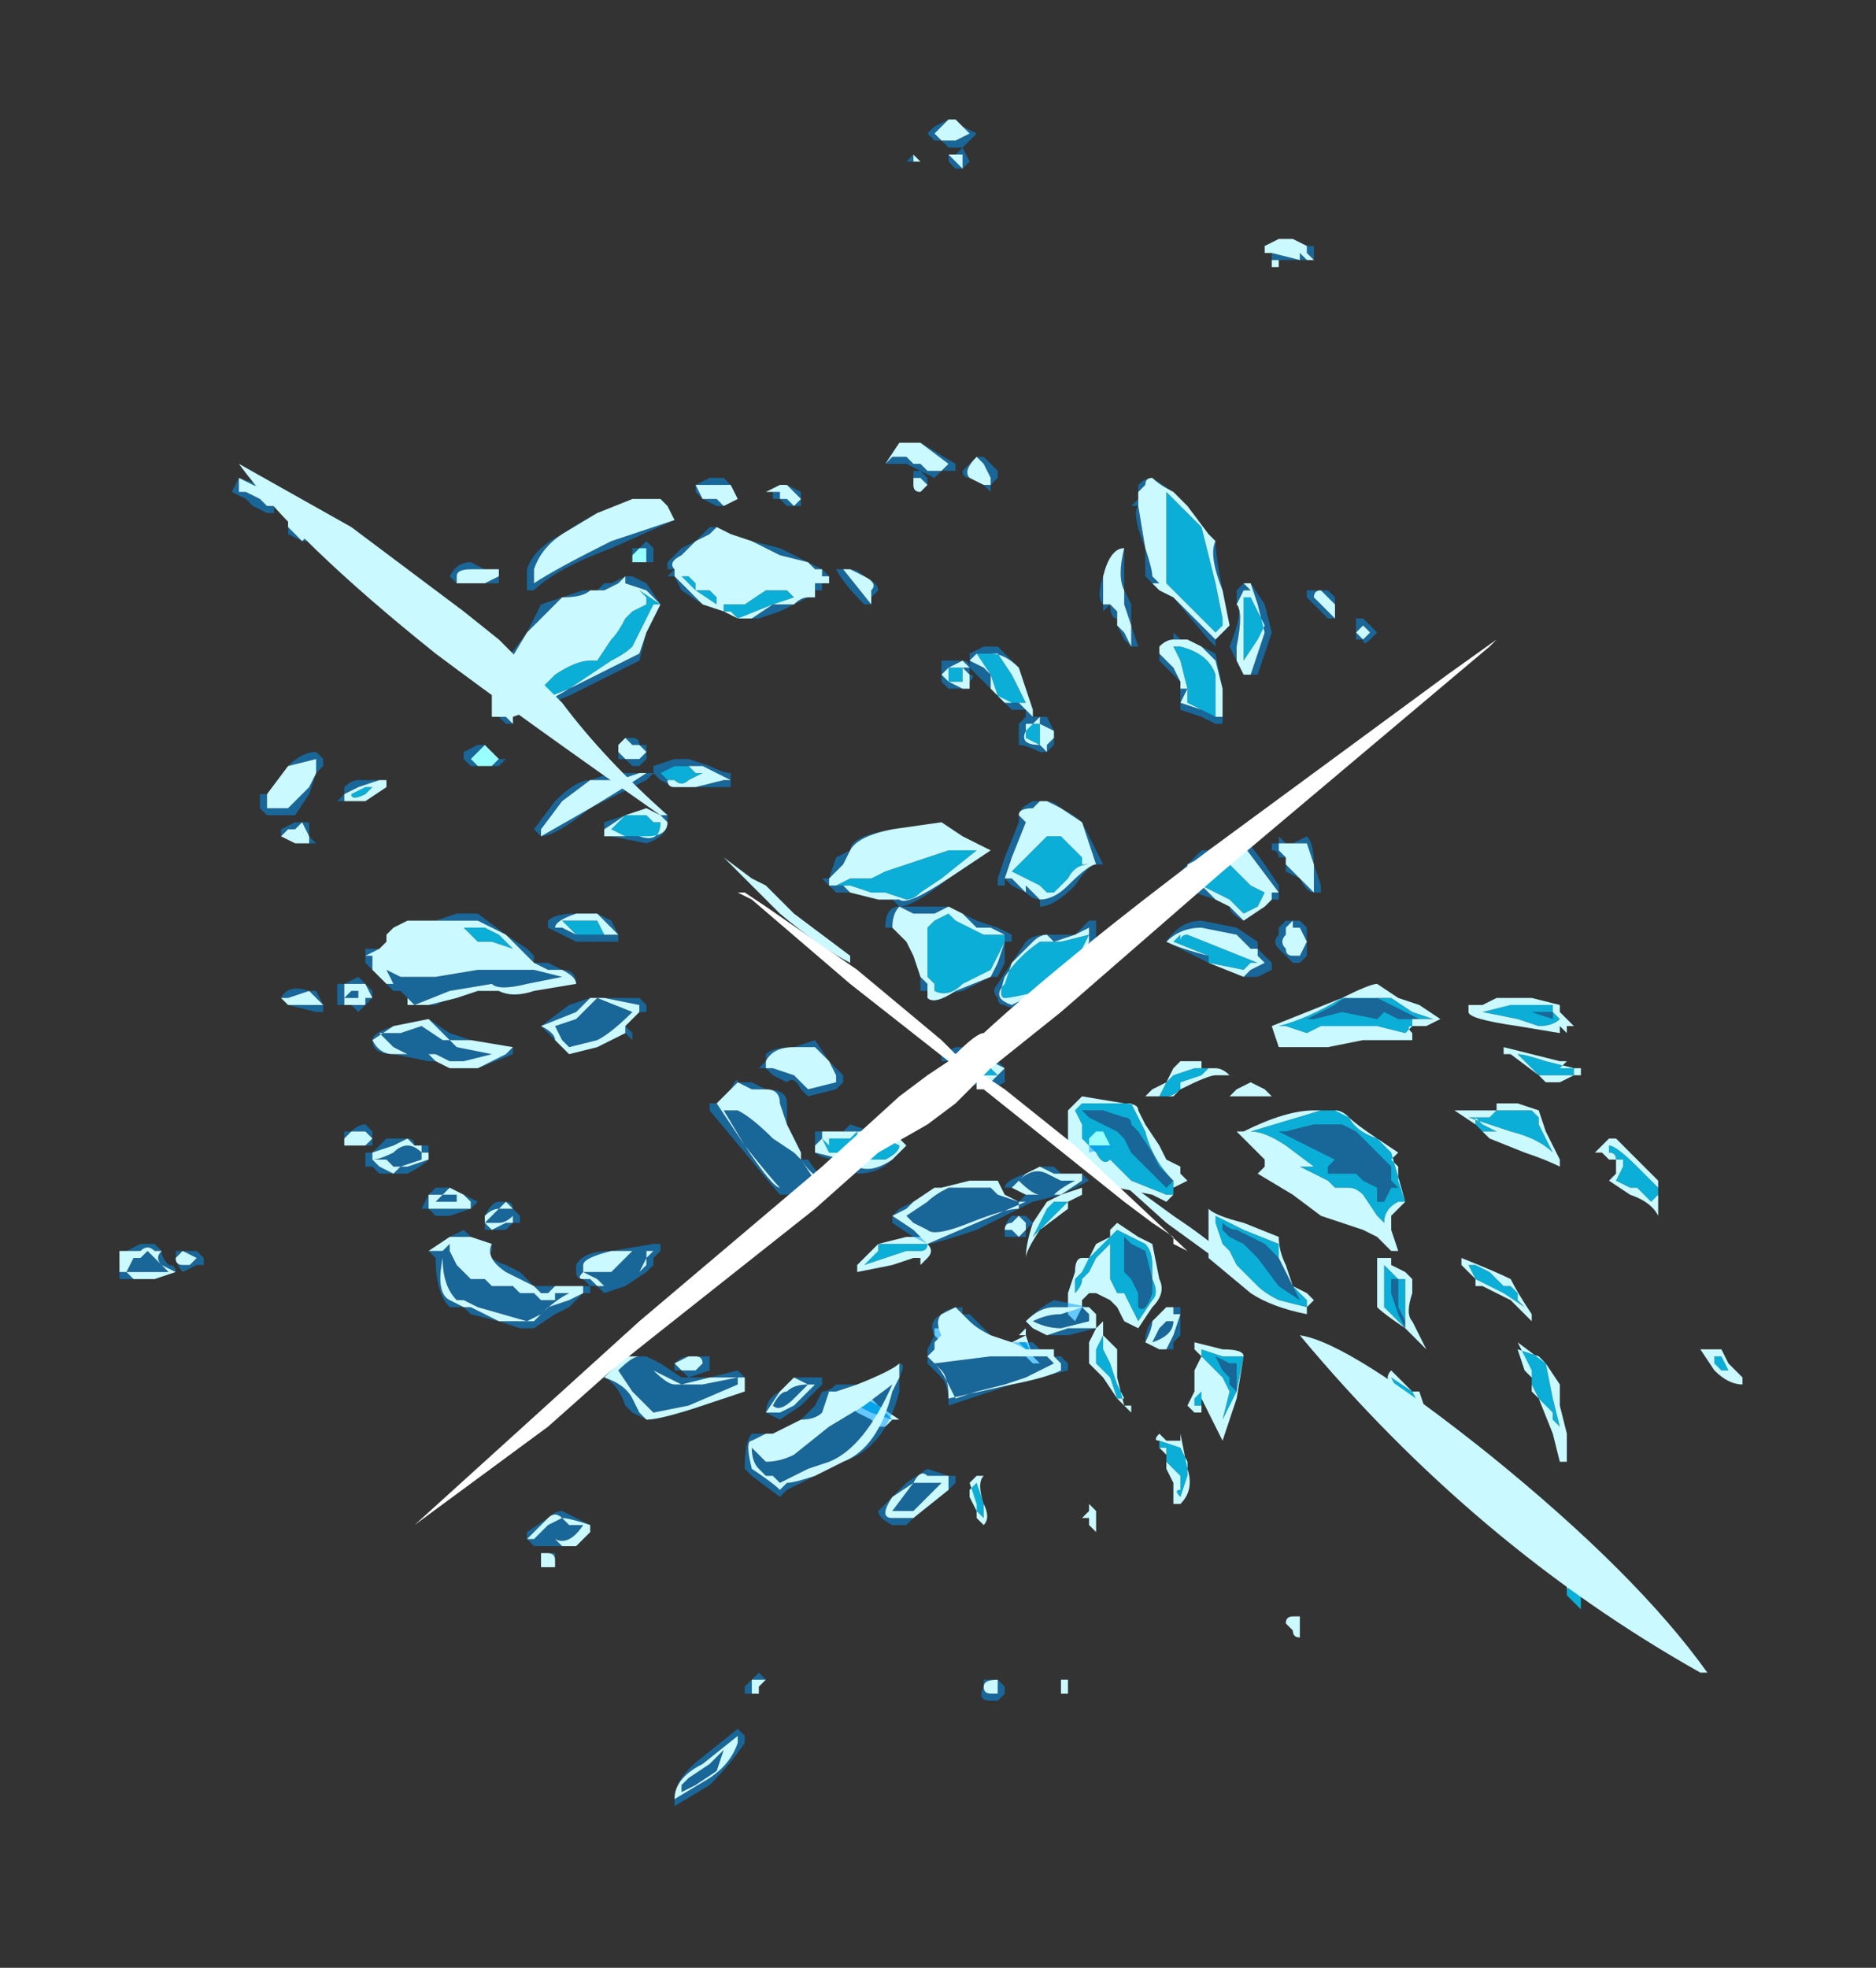 <?xml version="1.0" encoding="UTF-8" standalone="no"?>
<svg xmlns:ffdec="https://www.free-decompiler.com/flash" xmlns:xlink="http://www.w3.org/1999/xlink" ffdec:objectType="frame" height="98.0px" width="93.45px" xmlns="http://www.w3.org/2000/svg">
  <rect width="100%" height="100%" fill="#333333" stroke="none"/>
  <g transform="matrix(1.0, 0.0, 0.0, 1.0, 48.3, 52.85)">
    <use ffdec:characterId="159" height="12.0" transform="matrix(7.0, 0.0, 0.0, 7.0, -42.35, -46.9)" width="11.55" xlink:href="#shape0"/>
  </g>
  <defs>
    <g id="shape0" transform="matrix(1.0, 0.0, 0.0, 1.0, 6.05, 6.7)">
      <path d="M4.15 -0.35 L4.15 -0.3 4.0 -0.35 4.15 -0.35 M3.15 -0.3 L3.05 -0.3 2.95 -0.35 2.9 -0.3 2.65 -0.35 2.45 -0.3 2.4 -0.3 2.6 -0.4 Q2.7 -0.5 2.9 -0.45 L3.2 -0.3 3.15 -0.3 M2.75 0.5 L3.0 0.75 3.0 0.85 3.05 0.9 3.0 0.9 2.95 1.0 2.9 1.0 2.9 0.9 2.8 0.85 2.75 0.8 2.55 0.8 2.55 0.75 2.6 0.7 2.2 0.5 2.25 0.5 2.45 0.45 2.65 0.45 2.75 0.5 M3.0 1.6 L3.0 1.55 3.05 1.55 3.05 1.75 3.1 1.85 3.1 1.9 3.05 1.8 3.0 1.65 3.0 1.6 M1.3 0.65 L1.35 0.75 1.45 0.85 1.4 0.9 1.15 0.65 1.1 0.55 1.05 0.5 0.85 0.4 0.8 0.35 0.95 0.35 1.1 0.4 Q1.15 0.4 1.15 0.45 L1.2 0.5 1.3 0.65 M2.2 1.4 L2.35 1.7 2.2 1.6 2.05 1.4 1.95 1.3 1.85 1.25 1.8 1.2 1.8 1.15 Q1.85 1.2 1.9 1.2 L2.1 1.3 2.2 1.4 M1.1 1.25 L1.15 1.3 1.25 1.35 1.3 1.55 1.3 1.65 Q1.25 1.8 1.2 1.75 L1.2 1.65 1.15 1.55 1.1 1.5 1.1 1.25 M1.75 2.1 L1.85 2.15 1.9 2.15 1.9 2.35 1.85 2.3 1.85 2.25 1.8 2.2 1.75 2.1" fill="#0099ff" fill-opacity="0.502" fill-rule="evenodd" stroke="none"/>
      <path d="M4.2 -0.3 Q4.15 -0.25 4.05 -0.25 L3.9 -0.3 3.65 -0.35 3.85 -0.4 4.15 -0.4 4.15 -0.35 4.2 -0.3 M4.15 -0.35 L4.0 -0.35 4.15 -0.3 4.15 -0.35 M4.3 0.1 L4.05 0.1 3.9 -0.05 Q3.95 -0.05 4.1 0.0 L4.3 0.05 4.3 0.1 M4.55 0.65 L4.55 0.6 Q4.6 0.6 4.75 0.75 L4.9 0.9 4.9 0.95 4.85 1.0 4.75 0.9 4.7 0.9 4.6 0.85 4.65 0.75 4.65 0.7 4.6 0.7 Q4.6 0.65 4.55 0.65 M4.15 0.65 Q4.05 0.55 3.85 0.5 L3.55 0.4 3.7 0.4 3.75 0.35 4.0 0.35 4.05 0.4 4.05 0.45 4.15 0.65 M3.1 -0.2 L2.9 -0.25 2.5 -0.25 2.4 -0.2 2.25 -0.25 2.2 -0.25 Q2.4 -0.3 2.65 -0.45 L3.0 -0.45 3.15 -0.35 3.3 -0.3 3.15 -0.3 3.15 -0.25 3.1 -0.2 M3.15 -0.3 L3.2 -0.3 2.9 -0.45 Q2.7 -0.5 2.6 -0.4 L2.4 -0.3 2.45 -0.3 2.65 -0.35 2.9 -0.3 2.95 -0.35 3.05 -0.3 3.15 -0.3 M2.6 0.35 Q2.65 0.35 2.7 0.4 2.75 0.5 2.9 0.55 L3.0 0.65 3.1 1.0 3.05 1.0 Q2.95 1.05 2.95 1.15 L2.9 1.1 2.8 0.95 Q2.75 0.9 2.7 0.9 L2.6 0.9 2.55 0.85 2.35 0.75 2.45 0.75 2.25 0.6 Q2.1 0.5 2.0 0.5 L2.5 0.35 2.6 0.35 M2.75 0.5 L2.65 0.45 2.45 0.45 2.25 0.5 2.2 0.5 2.6 0.7 2.55 0.75 2.55 0.8 2.75 0.8 2.8 0.85 2.9 0.9 2.9 1.0 2.95 1.0 3.0 0.9 3.05 0.9 3.0 0.85 3.0 0.75 2.75 0.5 M3.75 0.5 L3.65 0.5 3.6 0.45 3.6 0.4 3.65 0.45 3.75 0.5 M3.85 1.6 L3.9 1.65 3.9 1.7 3.95 1.75 3.8 1.65 3.6 1.55 3.55 1.45 3.6 1.45 3.7 1.5 3.8 1.6 3.85 1.6 M3.0 1.6 L3.0 1.65 3.05 1.8 3.1 1.9 3.1 1.85 3.05 1.75 3.05 1.55 3.0 1.55 3.0 1.6 M3.1 1.55 L3.1 1.7 Q3.1 1.85 3.1 1.9 L2.95 1.75 2.95 1.45 3.05 1.55 3.1 1.55 M3.05 2.35 L3.0 2.25 3.15 2.35 3.2 2.45 3.25 2.5 Q3.3 2.6 3.4 2.65 L3.55 2.75 3.25 2.6 3.05 2.45 3.05 2.35 M4.0 2.25 L3.95 2.2 3.9 2.05 4.05 2.1 4.1 2.15 4.15 2.4 4.2 2.6 4.15 2.55 4.15 2.5 4.05 2.4 4.0 2.3 4.0 2.25 M5.3 2.15 L5.3 2.1 5.35 2.1 5.4 2.2 5.35 2.2 5.3 2.15 M1.45 0.1 L1.6 0.05 1.7 0.05 1.65 0.1 1.5 0.15 1.5 0.2 Q1.45 0.25 1.4 0.25 L1.35 0.25 1.4 0.15 1.45 0.1 M1.25 0.5 Q1.3 0.7 1.45 0.85 L1.45 0.95 1.4 0.95 1.15 0.85 1.0 0.7 Q0.95 0.75 0.9 0.65 L0.8 0.55 0.8 0.45 0.75 0.35 0.8 0.3 1.15 0.3 1.25 0.5 M1.3 0.65 L1.2 0.5 1.15 0.45 Q1.15 0.4 1.1 0.4 L0.95 0.35 0.8 0.35 0.85 0.4 1.05 0.5 1.1 0.55 1.15 0.65 1.4 0.9 1.45 0.85 1.35 0.75 1.3 0.65 M2.2 1.4 L2.1 1.3 1.9 1.2 Q1.85 1.2 1.8 1.15 L1.8 1.2 1.85 1.25 1.95 1.3 2.05 1.4 2.2 1.6 2.35 1.7 2.2 1.4 2.3 1.6 2.4 1.7 2.4 1.75 2.2 1.7 Q2.1 1.65 2.05 1.6 L1.9 1.45 1.85 1.35 1.8 1.3 1.75 1.15 1.75 1.1 1.95 1.2 2.2 1.3 2.2 1.4 M0.6 1.0 L0.7 1.0 0.45 1.25 0.55 1.05 0.6 1.0 M1.15 1.25 L1.25 1.3 Q1.3 1.35 1.3 1.45 L1.3 1.55 Q1.35 1.65 1.3 1.7 L1.2 1.85 1.1 1.65 1.05 1.65 1.0 1.55 1.0 1.3 0.9 1.4 0.85 1.5 0.8 1.55 Q0.8 1.6 0.75 1.65 L0.75 1.55 0.8 1.5 0.85 1.4 1.05 1.2 1.15 1.25 M1.1 1.25 L1.1 1.5 1.15 1.55 1.2 1.65 1.2 1.75 Q1.25 1.8 1.3 1.65 L1.3 1.55 1.25 1.35 1.15 1.3 1.1 1.25 M0.95 2.05 L1.0 2.15 1.05 2.3 1.1 2.4 1.05 2.4 1.0 2.25 0.9 2.15 0.9 2.05 0.95 1.95 0.95 2.05 M0.4 2.0 L0.4 2.0 0.45 2.1 0.4 2.1 0.4 2.05 0.35 2.0 0.4 2.0 M1.65 2.05 L1.8 2.1 Q1.9 2.1 1.95 2.1 L1.9 2.35 1.8 2.55 1.85 2.35 1.8 2.25 1.65 2.1 1.65 2.05 M1.65 2.4 L1.65 2.45 1.6 2.45 1.6 2.4 1.65 2.35 1.65 2.4 M1.75 2.1 L1.8 2.2 1.85 2.25 1.85 2.3 1.9 2.35 1.9 2.15 1.85 2.15 1.75 2.1 M1.35 2.7 L1.5 2.75 1.55 2.85 1.55 2.95 1.5 3.1 Q1.45 3.05 1.5 3.05 L1.5 2.95 1.4 2.85 1.4 2.75 1.35 2.75 1.35 2.7 M0.1 3.3 L0.1 3.25 0.05 3.2 0.0 3.1 0.0 3.05 0.05 3.0 0.1 3.15 0.1 3.3 M4.25 3.75 L4.3 3.75 4.35 3.8 4.35 3.9 4.25 3.8 4.25 3.75 M-0.3 1.25 L-0.3 1.3 Q-0.3 1.35 -0.35 1.35 L-0.45 1.35 -0.75 1.45 -0.65 1.35 -0.65 1.3 -0.3 1.3 -0.3 1.25 M-0.8 2.45 L-0.8 2.4 -0.75 2.4 -0.65 2.45 -0.55 2.55 -0.7 2.5 -0.8 2.45" fill="#00cdff" fill-opacity="0.8" fill-rule="evenodd" stroke="none"/>
      <path d="M4.25 -0.2 L4.2 -0.25 4.2 -0.2 3.9 -0.25 Q3.55 -0.3 3.55 -0.35 L3.55 -0.4 3.65 -0.4 3.75 -0.45 4.0 -0.45 4.2 -0.4 4.2 -0.35 4.3 -0.25 4.25 -0.25 4.25 -0.2 M4.2 -0.3 L4.15 -0.35 4.15 -0.4 3.85 -0.4 3.65 -0.35 3.9 -0.3 4.05 -0.25 Q4.15 -0.25 4.2 -0.3 M4.3 0.1 L4.3 0.05 4.1 0.0 Q3.95 -0.05 3.9 -0.05 L4.05 0.1 4.3 0.1 4.2 0.15 4.1 0.15 4.05 0.1 3.85 -0.05 3.8 -0.05 3.8 -0.1 4.2 0.0 4.25 0.0 4.2 0.05 4.3 0.05 4.35 0.05 4.35 0.1 4.3 0.1 M4.6 0.7 L4.55 0.7 4.5 0.65 4.45 0.65 4.55 0.55 4.6 0.55 4.9 0.85 4.9 1.1 Q4.85 1.0 4.7 0.95 L4.55 0.85 4.6 0.8 4.6 0.7 4.65 0.7 4.65 0.75 4.6 0.85 4.7 0.9 4.75 0.9 4.85 1.0 4.9 0.95 4.9 0.9 4.75 0.75 Q4.6 0.6 4.55 0.6 L4.55 0.65 Q4.6 0.65 4.6 0.7 M4.15 0.65 L4.05 0.45 4.05 0.4 4.0 0.35 3.75 0.35 3.7 0.4 3.55 0.4 3.85 0.5 Q4.05 0.55 4.15 0.65 M3.35 -0.3 L3.25 -0.25 3.15 -0.25 Q3.1 -0.25 3.15 -0.2 L3.15 -0.15 2.8 -0.15 2.55 -0.1 2.2 -0.1 2.15 -0.25 2.65 -0.45 Q2.85 -0.55 2.9 -0.55 L3.05 -0.45 3.2 -0.4 3.35 -0.3 M4.2 0.7 L4.2 0.75 Q4.1 0.7 3.95 0.65 L3.7 0.55 3.6 0.45 3.45 0.35 3.75 0.35 3.75 0.3 3.9 0.3 4.05 0.35 4.1 0.5 4.2 0.7 M3.1 -0.2 L3.15 -0.25 3.15 -0.3 3.3 -0.3 3.15 -0.35 3.0 -0.45 2.65 -0.45 Q2.4 -0.3 2.2 -0.25 L2.25 -0.25 2.4 -0.2 2.5 -0.25 2.9 -0.25 3.1 -0.2 M2.6 0.35 L2.7 0.4 Q2.75 0.45 2.9 0.55 L3.05 0.65 3.0 0.7 3.05 0.75 3.05 0.85 3.1 1.0 Q3.05 1.05 3.0 1.1 L3.0 1.2 3.05 1.35 3.0 1.35 2.9 1.25 2.8 1.2 2.5 1.1 2.3 0.95 2.05 0.8 2.1 0.75 2.1 0.7 1.9 0.5 1.95 0.5 Q2.25 0.35 2.45 0.35 L2.5 0.35 2.0 0.5 Q2.1 0.5 2.25 0.6 L2.45 0.75 2.35 0.75 2.55 0.85 2.6 0.9 2.7 0.9 Q2.75 0.9 2.8 0.95 L2.9 1.1 2.95 1.15 Q2.95 1.05 3.05 1.0 L3.1 1.0 3.0 0.65 2.9 0.55 Q2.75 0.5 2.7 0.4 2.65 0.35 2.6 0.35 M3.85 1.6 L3.8 1.6 3.7 1.5 3.6 1.45 3.55 1.45 3.6 1.55 3.8 1.65 3.95 1.75 3.9 1.7 3.9 1.65 3.85 1.6 M3.75 0.5 L3.65 0.45 3.6 0.4 3.6 0.45 3.65 0.5 3.75 0.5 M3.5 1.45 L3.5 1.4 Q3.75 1.5 3.85 1.55 3.9 1.65 4.0 1.8 L4.0 1.85 3.85 1.7 3.65 1.6 3.6 1.6 3.6 1.55 3.5 1.45 M3.1 1.55 L3.05 1.55 2.95 1.45 2.95 1.75 3.1 1.9 Q3.1 1.85 3.1 1.7 L3.1 1.55 M3.0 2.2 L3.15 2.35 3.2 2.35 3.25 2.5 3.35 2.6 3.5 2.7 3.6 2.75 3.6 2.8 3.5 2.8 3.45 2.75 Q3.4 2.7 3.2 2.6 L2.95 2.4 3.0 2.4 3.0 2.3 Q2.95 2.25 3.0 2.2 M3.0 1.45 L3.1 1.5 3.15 1.55 3.15 1.65 Q3.1 1.8 3.15 1.85 L3.25 2.05 3.1 1.9 Q2.95 1.8 2.9 1.75 L2.9 1.4 3.0 1.4 3.0 1.45 M4.0 2.25 L4.0 2.3 4.05 2.4 4.15 2.5 4.15 2.55 4.2 2.6 4.15 2.4 4.1 2.15 4.05 2.1 3.9 2.05 3.95 2.2 4.0 2.25 4.0 2.2 3.9 2.0 4.1 2.15 4.2 2.3 4.2 2.45 4.25 2.65 4.25 2.85 4.2 2.85 4.15 2.65 4.05 2.4 4.0 2.35 4.0 2.25 M3.05 2.35 L3.05 2.45 3.25 2.6 3.55 2.75 3.4 2.65 Q3.3 2.6 3.25 2.5 L3.2 2.45 3.15 2.35 3.0 2.25 3.05 2.35 M5.2 2.05 L5.35 2.05 5.4 2.15 5.5 2.25 5.5 2.3 Q5.4 2.3 5.3 2.2 L5.2 2.05 M5.3 2.15 L5.35 2.2 5.4 2.2 5.35 2.1 5.3 2.1 5.3 2.15 M1.45 0.05 L1.5 0.0 1.65 0.0 1.65 0.05 1.75 0.05 Q1.8 0.05 1.85 0.1 L1.75 0.1 Q1.7 0.1 1.5 0.2 L1.45 0.25 1.25 0.25 1.3 0.2 1.4 0.15 1.45 0.05 M2.05 0.25 L1.85 0.25 1.9 0.2 2.0 0.15 2.1 0.2 2.15 0.25 2.05 0.25 M1.25 0.5 L1.15 0.3 0.8 0.3 0.75 0.35 0.8 0.45 0.8 0.55 0.9 0.65 Q0.95 0.75 1.0 0.7 L1.15 0.85 1.4 0.95 1.45 0.95 1.45 0.85 Q1.3 0.7 1.25 0.5 M1.45 0.1 L1.4 0.15 1.35 0.25 1.4 0.25 Q1.45 0.25 1.5 0.2 L1.5 0.15 1.65 0.1 1.7 0.05 1.6 0.05 1.45 0.1 M1.2 0.35 L1.25 0.45 1.35 0.6 1.4 0.7 1.5 0.75 1.5 0.8 1.55 0.85 1.45 0.9 1.45 0.95 1.4 1.0 1.3 0.95 1.05 0.9 0.9 0.8 0.7 0.65 0.7 0.35 0.8 0.25 1.1 0.3 Q1.2 0.3 1.2 0.35 M1.7 1.0 L1.7 1.05 Q1.75 1.1 1.95 1.15 L2.2 1.25 Q2.2 1.35 2.25 1.45 L2.3 1.6 2.4 1.65 2.45 1.7 2.4 1.75 2.4 1.8 Q2.15 1.75 2.0 1.65 L1.7 1.4 1.7 1.0 M2.2 1.4 L2.2 1.3 1.95 1.2 1.75 1.1 1.75 1.15 1.8 1.3 1.85 1.35 1.9 1.45 2.05 1.6 Q2.1 1.65 2.2 1.7 L2.4 1.75 2.4 1.7 2.3 1.6 2.2 1.4 M0.6 1.0 L0.55 1.05 0.45 1.25 0.7 1.0 0.6 1.0 M1.0 1.2 L1.05 1.15 1.2 1.25 1.3 1.3 1.35 1.55 Q1.4 1.65 1.3 1.75 L1.2 1.9 1.1 1.85 1.05 1.75 1.0 1.7 0.9 1.65 0.85 1.65 0.8 1.7 0.8 1.75 0.75 1.85 0.7 1.8 0.7 1.65 0.75 1.5 Q0.75 1.4 0.8 1.4 L0.85 1.4 0.9 1.3 1.0 1.25 1.0 1.2 M0.45 1.15 L0.55 1.0 0.65 0.95 0.8 0.9 0.8 0.95 0.7 1.0 0.7 1.05 0.5 1.2 Q0.4 1.35 0.4 1.4 0.4 1.3 0.45 1.15 M1.15 1.25 L1.05 1.2 0.85 1.4 0.8 1.5 0.75 1.55 0.75 1.65 Q0.8 1.6 0.8 1.55 L0.85 1.5 0.9 1.4 1.0 1.3 1.0 1.55 1.05 1.65 1.1 1.65 1.2 1.85 1.3 1.7 Q1.35 1.65 1.3 1.55 L1.3 1.45 Q1.3 1.35 1.25 1.3 L1.15 1.25 M0.95 1.85 L0.95 1.95 1.05 2.05 1.05 2.25 1.1 2.45 1.15 2.45 1.15 2.5 1.05 2.4 0.95 2.25 0.85 2.15 0.85 2.0 0.9 1.9 0.95 1.85 M0.95 2.05 L0.95 1.95 0.9 2.05 0.9 2.15 1.0 2.25 1.05 2.4 1.1 2.4 1.05 2.3 1.0 2.15 0.95 2.05 M0.4 1.9 L0.4 1.95 0.45 2.1 0.5 2.15 0.45 2.15 0.4 2.1 0.35 2.1 0.3 2.0 0.4 1.95 0.35 1.95 0.4 1.9 M-0.25 1.9 L-0.2 1.9 -0.15 1.95 -0.2 2.0 -0.25 1.95 -0.25 1.9 M0.4 2.0 L0.35 2.0 0.4 2.05 0.4 2.1 0.45 2.1 0.4 2.0 0.4 2.0 M0.05 2.95 L0.1 2.95 Q0.05 3.0 0.1 3.15 0.15 3.25 0.1 3.3 L0.05 3.25 0.05 3.15 0.0 3.0 0.05 2.95 M1.65 2.05 L1.65 2.1 1.8 2.25 1.85 2.35 1.8 2.55 1.9 2.35 1.95 2.1 Q1.9 2.1 1.8 2.1 L1.65 2.05 M1.65 2.4 L1.65 2.5 1.6 2.5 1.55 2.45 1.6 2.35 1.6 2.2 1.65 2.1 1.6 2.05 1.6 2.0 1.8 2.05 Q1.95 2.05 1.95 2.1 L1.9 2.4 1.8 2.7 1.65 2.4 1.65 2.35 1.6 2.4 1.6 2.45 1.65 2.45 1.65 2.4 M1.35 2.7 L1.35 2.75 1.4 2.75 1.4 2.85 1.5 2.95 1.5 3.05 Q1.45 3.05 1.5 3.1 L1.55 2.95 1.55 2.85 1.5 2.75 1.35 2.7 Q1.3 2.7 1.35 2.65 L1.4 2.7 1.5 2.7 1.5 2.65 1.55 2.9 Q1.6 3.05 1.5 3.15 L1.45 3.15 1.45 3.0 1.4 2.9 1.4 2.8 1.35 2.75 1.35 2.7 M0.9 3.2 L0.9 3.35 0.85 3.3 0.85 3.25 0.8 3.25 0.85 3.2 0.85 3.15 0.9 3.2 M2.35 3.95 L2.35 4.1 Q2.3 4.1 2.3 4.05 L2.25 4.0 Q2.25 3.95 2.3 3.95 L2.35 3.95 M0.1 3.3 L0.1 3.15 0.05 3.0 0.0 3.05 0.0 3.1 0.05 3.2 0.1 3.25 0.1 3.3 M4.25 3.7 L4.3 3.7 4.35 3.8 4.35 3.9 4.25 3.8 4.25 3.7 M0.65 4.5 L0.65 4.4 0.7 4.4 0.7 4.5 0.65 4.5 M4.25 3.75 L4.25 3.8 4.35 3.9 4.35 3.8 4.3 3.75 4.25 3.75 M-0.45 1.25 L-0.25 1.25 -0.3 1.3 Q-0.25 1.35 -0.3 1.4 L-0.35 1.45 -0.35 1.4 -0.4 1.4 -0.55 1.45 -0.8 1.5 -0.8 1.45 -0.65 1.3 -0.45 1.25 M-0.3 1.25 L-0.3 1.3 -0.65 1.3 -0.65 1.35 -0.75 1.45 -0.45 1.35 -0.35 1.35 Q-0.3 1.35 -0.3 1.3 L-0.3 1.25 M-0.85 2.45 L-0.85 2.4 -0.75 2.35 -0.65 2.45 -0.5 2.55 -0.55 2.55 -0.6 2.6 -0.65 2.6 -0.7 2.55 -0.8 2.5 -0.85 2.45 M-0.8 2.45 L-0.7 2.5 -0.55 2.55 -0.65 2.45 -0.75 2.4 -0.8 2.4 -0.8 2.45" fill="#caf9ff" fill-rule="evenodd" stroke="none"/>
      <path d="M0.95 0.5 L1.0 0.6 0.85 0.6 0.85 0.55 0.9 0.5 0.95 0.5 M-2.4 -3.55 L-2.4 -3.6 -2.35 -3.65 -2.3 -3.65 -2.3 -3.55 -2.4 -3.55 M-3.35 -2.15 L-3.4 -2.1 -3.5 -2.1 -3.55 -2.15 -3.45 -2.25 -3.35 -2.15" fill="#99ffff" fill-rule="evenodd" stroke="none"/>
      <path d="M1.4 -4.0 L1.4 -4.05 1.65 -3.8 1.75 -3.4 1.8 -3.15 1.8 -3.1 1.75 -3.05 1.4 -3.4 1.4 -4.0 M2.0 -3.3 L2.1 -3.1 2.05 -3.0 1.95 -2.85 1.95 -3.3 2.0 -3.3 M1.5 -2.95 Q1.7 -2.9 1.75 -2.75 L1.75 -2.45 1.55 -2.55 1.55 -2.65 1.5 -2.85 1.45 -2.95 1.5 -2.95 M0.3 -2.55 L0.25 -2.55 0.2 -2.6 0.15 -2.75 0.05 -2.9 0.2 -2.9 0.3 -2.75 0.4 -2.55 0.35 -2.55 0.3 -2.55 M0.5 -2.35 L0.5 -2.25 0.4 -2.3 0.4 -2.4 0.5 -2.4 0.5 -2.35 M0.8 -1.45 L0.8 -1.4 0.85 -1.4 Q0.75 -1.4 0.7 -1.3 L0.6 -1.2 0.55 -1.2 0.5 -1.25 0.3 -1.35 0.55 -1.6 0.65 -1.6 0.8 -1.45 M0.85 -0.9 L0.8 -0.8 0.7 -0.65 0.5 -0.5 Q0.3 -0.45 0.25 -0.45 0.2 -0.45 0.25 -0.6 0.35 -0.75 0.5 -0.85 L0.65 -0.85 0.85 -0.9 M0.1 -0.9 L0.25 -0.9 0.25 -0.85 0.15 -0.65 -0.05 -0.55 Q-0.15 -0.45 -0.25 -0.5 L-0.25 -0.55 -0.3 -0.6 -0.3 -0.95 -0.25 -1.0 -0.15 -1.05 -0.1 -1.0 0.1 -0.9 M1.65 -1.35 L1.85 -1.4 2.0 -1.25 2.1 -1.2 2.05 -1.1 1.95 -1.05 1.85 -1.15 1.65 -1.25 1.55 -1.35 1.65 -1.35 M1.7 -0.75 L1.45 -0.85 1.5 -0.9 1.5 -0.85 Q1.5 -0.9 1.55 -0.9 L2.05 -0.7 2.0 -0.7 1.95 -0.65 1.7 -0.7 1.7 -0.75 M0.1 0.1 Q0.05 0.1 -0.05 0.05 L-0.05 0.0 0.15 0.05 0.2 0.1 0.1 0.1 M-4.25 -1.95 L-4.3 -1.9 Q-4.4 -1.85 -4.4 -1.9 L-4.3 -1.95 -4.25 -1.95 M-3.25 -2.5 L-3.1 -2.6 -2.95 -2.75 Q-2.8 -2.85 -2.7 -2.85 L-2.65 -2.85 -2.55 -3.0 Q-2.5 -3.05 -2.45 -3.15 L-2.4 -3.2 -2.3 -3.25 -2.3 -3.3 -2.35 -3.35 -2.2 -3.25 -2.25 -3.25 Q-2.35 -3.05 -2.4 -2.95 -2.45 -2.9 -2.55 -2.85 L-2.85 -2.65 -3.1 -2.55 -3.25 -2.5 M-3.6 -0.95 L-3.45 -0.95 -3.35 -0.9 -3.25 -0.8 -3.4 -0.85 -3.5 -0.85 -3.6 -0.95 M-0.05 -2.8 L-0.05 -2.7 -0.15 -2.7 -0.15 -2.8 -0.05 -2.8 M-1.4 -3.25 L-1.65 -3.15 -1.7 -3.2 -1.75 -3.2 -1.75 -3.25 -1.6 -3.25 -1.45 -3.35 -1.3 -3.35 -1.25 -3.3 -1.4 -3.25 M-1.9 -3.35 L-1.85 -3.35 -1.8 -3.3 -1.8 -3.25 -1.95 -3.35 -2.05 -3.45 -2.0 -3.45 -1.95 -3.4 -1.95 -3.35 -1.9 -3.35 M-1.9 -2.05 L-2.0 -2.0 Q-2.05 -1.95 -2.1 -2.0 L-2.15 -2.0 -2.2 -2.05 -2.1 -2.1 -2.0 -2.1 -1.95 -2.05 -1.9 -2.05 M-2.3 -1.75 L-2.25 -1.7 -2.2 -1.7 Q-2.2 -1.55 -2.35 -1.6 L-2.45 -1.6 -2.55 -1.65 -2.45 -1.75 -2.3 -1.75 M-2.85 -0.95 L-2.9 -1.0 -2.65 -1.0 -2.6 -0.9 -2.8 -0.9 -2.85 -0.95 M-0.45 -1.4 L-0.15 -1.5 0.05 -1.5 -0.2 -1.3 -0.35 -1.2 Q-0.4 -1.15 -0.45 -1.15 L-0.6 -1.2 -0.7 -1.2 -0.85 -1.25 -0.95 -1.25 -0.85 -1.3 -0.7 -1.3 -0.6 -1.35 -0.45 -1.4 M-0.5 0.6 Q-0.5 0.65 -0.6 0.7 L-0.85 0.7 -0.95 0.65 -1.0 0.65 -1.05 0.55 -1.0 0.6 -1.0 0.55 -0.85 0.55 -0.8 0.5 -0.8 0.55 -0.75 0.55 -0.7 0.5 -0.5 0.6" fill="#00cdff" fill-opacity="0.8" fill-rule="evenodd" stroke="none"/>
      <path d="M2.1 -5.8 L2.2 -5.85 2.3 -5.85 2.4 -5.8 2.45 -5.8 2.45 -5.7 2.2 -5.7 2.2 -5.65 2.15 -5.65 2.15 -5.75 2.1 -5.75 2.1 -5.8 2.1 -5.75 2.15 -5.75 2.35 -5.7 2.35 -5.75 2.4 -5.7 2.45 -5.7 2.4 -5.75 2.4 -5.8 2.3 -5.85 2.2 -5.85 2.1 -5.8 M2.15 -5.7 L2.15 -5.65 2.2 -5.65 2.2 -5.7 2.15 -5.7 M0.05 -4.3 L0.1 -4.3 0.2 -4.2 0.2 -4.15 0.15 -4.1 0.15 -4.05 0.1 -4.1 0.0 -4.15 Q-0.05 -4.15 -0.05 -4.2 L0.05 -4.3 Q-0.05 -4.2 0.0 -4.15 L0.1 -4.1 0.15 -4.1 0.15 -4.15 0.1 -4.25 0.05 -4.3 M0.05 -6.6 L-0.05 -6.5 -0.15 -6.5 -0.2 -6.55 -0.25 -6.55 -0.3 -6.6 -0.25 -6.65 -0.15 -6.7 -0.1 -6.7 -0.05 -6.65 0.05 -6.6 M1.2 -4.1 Q1.25 -4.15 1.3 -4.15 L1.45 -4.05 1.55 -3.95 1.7 -3.75 1.75 -3.7 Q1.75 -3.6 1.8 -3.35 L1.85 -3.1 1.75 -3.0 1.75 -2.95 1.7 -3.0 1.45 -3.3 1.35 -3.35 1.25 -3.45 1.25 -3.65 Q1.15 -3.9 1.2 -3.95 L1.15 -3.95 1.2 -4.0 1.2 -4.1 M1.3 -4.15 Q1.25 -4.15 1.25 -4.1 L1.2 -4.05 1.2 -3.95 1.25 -3.65 Q1.3 -3.5 1.3 -3.45 L1.35 -3.4 1.3 -3.4 1.35 -3.35 1.45 -3.3 1.75 -3.0 1.85 -3.1 1.8 -3.35 Q1.7 -3.6 1.75 -3.7 L1.7 -3.75 1.55 -3.95 1.45 -4.05 Q1.35 -4.1 1.3 -4.15 M1.1 -3.65 Q1.0 -3.65 0.95 -3.45 0.95 -3.3 0.95 -3.25 L1.0 -3.25 1.05 -3.2 1.05 -3.1 1.1 -3.05 1.15 -2.95 1.15 -3.1 1.1 -3.25 1.1 -3.35 Q1.05 -3.45 1.1 -3.65 1.1 -3.45 1.1 -3.35 L1.15 -3.25 1.15 -3.1 1.2 -2.95 1.15 -2.95 1.1 -3.0 1.05 -3.1 1.05 -3.15 Q1.0 -3.15 1.0 -3.25 L0.95 -3.2 0.95 -3.25 Q0.9 -3.3 0.95 -3.45 1.0 -3.65 1.1 -3.65 M2.55 -3.35 L2.6 -3.3 2.6 -3.15 2.55 -3.15 2.4 -3.3 2.4 -3.35 2.55 -3.35 M2.55 -3.3 L2.5 -3.35 Q2.45 -3.35 2.45 -3.3 L2.6 -3.15 2.6 -3.25 2.55 -3.3 M2.8 -3.15 L2.8 -3.1 2.75 -3.05 2.8 -3.0 2.85 -3.05 2.8 -3.1 2.8 -3.15 2.9 -3.05 2.85 -3.0 Q2.8 -2.95 2.8 -3.0 L2.75 -3.0 2.75 -3.15 2.8 -3.15 M2.0 -3.4 L2.1 -3.25 2.15 -3.05 2.05 -2.75 1.95 -2.75 1.85 -2.95 Q1.95 -3.2 1.9 -3.25 L1.9 -3.35 1.95 -3.4 2.0 -3.4 1.95 -3.4 2.0 -3.35 1.95 -3.35 1.9 -3.25 Q1.95 -3.2 1.9 -2.95 L1.9 -2.85 1.95 -2.75 2.0 -2.75 2.1 -3.05 2.05 -3.25 2.0 -3.4 M1.5 -2.65 L1.5 -2.7 1.35 -2.85 1.35 -2.95 Q1.4 -3.0 1.45 -3.0 L1.45 -3.05 1.5 -3.0 1.55 -3.0 1.75 -2.9 1.8 -2.65 1.8 -2.4 1.75 -2.4 1.65 -2.45 1.5 -2.5 1.5 -2.65 1.55 -2.65 1.5 -2.55 1.65 -2.5 1.75 -2.45 1.8 -2.45 1.8 -2.65 1.75 -2.85 1.65 -2.95 1.55 -3.0 1.45 -3.0 1.45 -3.0 Q1.4 -3.0 1.35 -2.95 L1.35 -2.9 1.45 -2.8 1.5 -2.7 1.5 -2.65 M0.35 -2.55 L0.45 -2.45 0.45 -2.5 0.35 -2.8 Q0.25 -2.9 0.15 -2.9 L0.05 -2.9 0.0 -2.85 0.1 -2.8 0.15 -2.75 0.15 -2.65 0.2 -2.6 0.3 -2.55 0.35 -2.55 M0.5 -2.45 L0.55 -2.45 0.6 -2.35 0.6 -2.25 0.55 -2.2 0.5 -2.2 Q0.4 -2.25 0.35 -2.25 0.35 -2.3 0.35 -2.4 L0.4 -2.45 0.5 -2.45 0.4 -2.35 Q0.35 -2.25 0.5 -2.25 L0.55 -2.2 0.55 -2.25 0.6 -2.3 0.6 -2.35 0.5 -2.4 0.5 -2.45 M0.0 -2.9 L0.1 -2.95 0.2 -2.95 0.35 -2.8 0.45 -2.5 0.45 -2.45 0.4 -2.45 0.4 -2.5 0.3 -2.5 0.0 -2.8 0.0 -2.9 M0.0 -2.65 L-0.15 -2.65 -0.2 -2.7 -0.2 -2.85 -0.05 -2.85 Q0.0 -2.85 0.0 -2.8 L0.0 -2.75 Q0.05 -2.75 0.0 -2.7 L0.0 -2.65 0.0 -2.75 -0.05 -2.8 0.0 -2.8 -0.05 -2.85 -0.15 -2.8 -0.2 -2.75 -0.15 -2.7 -0.05 -2.65 0.0 -2.65 M0.5 -1.85 L0.45 -1.8 Q0.35 -1.8 0.35 -1.75 L0.35 -1.75 0.4 -1.7 0.3 -1.45 0.25 -1.3 0.3 -1.3 0.4 -1.2 0.4 -1.25 0.5 -1.15 Q0.6 -1.15 0.7 -1.25 0.85 -1.4 0.9 -1.4 L0.8 -1.7 0.65 -1.8 0.55 -1.85 0.5 -1.85 0.55 -1.85 Q0.6 -1.85 0.65 -1.8 0.75 -1.75 0.8 -1.7 L0.95 -1.4 0.9 -1.4 Q0.85 -1.4 0.75 -1.25 0.6 -1.1 0.5 -1.1 L0.5 -1.15 Q0.45 -1.15 0.4 -1.2 L0.3 -1.25 0.25 -1.3 0.25 -1.25 0.2 -1.25 0.2 -1.3 0.25 -1.45 0.35 -1.7 0.35 -1.75 Q0.35 -1.8 0.45 -1.85 L0.5 -1.85 M0.85 -0.95 L0.75 -0.9 0.6 -0.85 0.55 -0.9 Q0.5 -0.9 0.45 -0.85 L0.3 -0.7 0.25 -0.55 Q0.15 -0.45 0.3 -0.4 L0.5 -0.5 0.75 -0.6 0.85 -0.85 0.85 -0.95 M0.05 -1.0 L0.2 -0.95 0.3 -0.9 0.3 -0.85 0.25 -0.85 0.25 -0.7 0.2 -0.6 0.15 -0.6 -0.05 -0.5 -0.3 -0.45 -0.3 -0.5 -0.35 -0.5 -0.35 -0.6 -0.4 -0.75 -0.45 -0.85 -0.55 -0.95 -0.6 -0.95 Q-0.6 -1.1 -0.5 -1.1 L-0.15 -1.1 0.05 -1.0 M0.15 -1.5 L-0.15 -1.3 Q-0.4 -1.1 -0.5 -1.1 L-0.55 -1.15 -0.65 -1.15 -0.85 -1.2 -0.95 -1.2 -1.05 -1.3 -1.0 -1.3 -0.95 -1.45 -0.85 -1.5 Q-0.85 -1.6 -0.55 -1.65 L-0.2 -1.7 -0.05 -1.6 0.15 -1.5 -0.05 -1.6 -0.2 -1.7 -0.55 -1.65 Q-0.8 -1.6 -0.85 -1.5 L-0.9 -1.4 -1.0 -1.3 -1.0 -1.25 -0.9 -1.25 -0.85 -1.2 -0.65 -1.15 -0.5 -1.15 Q-0.45 -1.1 -0.15 -1.3 L0.15 -1.5 M0.85 -1.0 L0.9 -1.0 0.9 -0.8 0.8 -0.6 0.75 -0.6 0.55 -0.45 Q0.3 -0.35 0.25 -0.4 0.2 -0.4 0.2 -0.45 0.15 -0.5 0.2 -0.55 L0.4 -0.85 Q0.45 -0.9 0.55 -0.9 L0.75 -0.9 0.85 -1.0 M0.05 -0.95 L-0.05 -1.05 -0.15 -1.1 -0.25 -1.05 Q-0.3 -1.05 -0.4 -1.05 L-0.5 -1.1 Q-0.55 -1.05 -0.55 -0.95 L-0.45 -0.85 -0.4 -0.75 -0.35 -0.6 -0.3 -0.55 -0.3 -0.45 Q-0.25 -0.4 -0.1 -0.5 L0.15 -0.6 0.2 -0.7 0.25 -0.85 0.25 -0.9 0.15 -0.95 0.05 -0.95 M0.05 -0.1 L0.15 -0.05 0.25 0.05 0.25 0.15 0.15 0.2 0.1 0.2 -0.1 0.1 -0.15 0.0 -0.2 0.0 -0.2 -0.05 -0.1 -0.1 0.05 -0.1 0.0 -0.1 -0.1 -0.05 -0.15 -0.05 -0.15 0.0 -0.05 0.1 0.1 0.15 0.15 0.15 0.25 0.05 0.15 0.0 0.05 -0.1 M2.2 -1.55 L2.2 -1.6 2.25 -1.55 2.3 -1.55 2.4 -1.6 Q2.45 -1.55 2.45 -1.4 L2.5 -1.25 2.5 -1.2 2.45 -1.2 Q2.4 -1.2 2.35 -1.3 L2.25 -1.35 2.25 -1.45 2.2 -1.45 Q2.2 -1.5 2.15 -1.5 L2.15 -1.55 2.2 -1.55 2.2 -1.5 2.25 -1.45 2.25 -1.4 2.45 -1.2 2.45 -1.4 2.4 -1.55 2.2 -1.55 M1.4 -0.85 Q1.5 -1.0 1.65 -1.0 L1.9 -0.95 2.05 -0.85 2.05 -0.8 2.15 -0.7 2.15 -0.65 2.05 -0.6 1.95 -0.6 1.7 -0.7 Q1.5 -0.8 1.4 -0.85 1.5 -0.8 1.7 -0.75 L1.7 -0.7 1.95 -0.6 2.0 -0.65 2.1 -0.7 2.05 -0.75 2.05 -0.8 2.0 -0.8 1.9 -0.9 1.65 -0.95 Q1.5 -0.95 1.4 -0.85 M2.2 -1.2 L1.9 -1.6 1.85 -1.6 1.8 -1.5 1.75 -1.5 1.55 -1.4 1.55 -1.35 1.65 -1.25 Q1.7 -1.2 1.75 -1.15 L1.85 -1.1 1.95 -1.0 2.1 -1.1 2.15 -1.15 2.15 -1.2 2.2 -1.2 2.2 -1.15 2.15 -1.15 2.1 -1.1 1.95 -1.0 Q1.85 -1.05 1.85 -1.1 L1.75 -1.15 1.6 -1.2 1.55 -1.3 1.5 -1.3 1.5 -1.35 1.65 -1.5 1.75 -1.5 1.85 -1.6 1.95 -1.6 2.1 -1.4 2.2 -1.25 2.2 -1.2 M2.25 -0.9 Q2.2 -0.85 2.25 -0.8 2.25 -0.75 2.3 -0.75 L2.35 -0.75 2.4 -0.85 2.35 -0.95 2.3 -0.95 2.3 -1.0 2.25 -0.95 2.25 -0.9 M2.2 -0.95 L2.25 -1.0 2.35 -1.0 2.4 -0.95 2.4 -0.75 2.35 -0.7 2.3 -0.7 Q2.25 -0.75 2.2 -0.8 2.15 -0.85 2.2 -0.9 L2.2 -0.95 M0.95 0.5 L1.0 0.6 1.05 0.6 0.85 0.65 0.85 0.55 0.9 0.5 0.95 0.5 0.9 0.5 0.85 0.55 0.85 0.6 1.0 0.6 0.95 0.5 M0.8 0.8 L0.6 0.8 0.5 0.75 0.4 0.8 0.3 0.9 0.4 0.95 0.65 0.95 0.8 0.85 0.8 0.8 0.85 0.85 0.65 0.95 0.45 1.0 0.45 1.0 Q0.35 1.05 0.05 1.2 -0.25 1.3 -0.3 1.3 L-0.4 1.25 -0.55 1.15 -0.55 1.1 -0.5 1.05 -0.4 1.0 -0.25 0.9 -0.2 0.9 0.0 0.85 0.2 0.85 0.25 0.95 0.35 1.0 0.4 0.95 0.3 0.9 0.25 0.9 Q0.25 0.85 0.4 0.8 L0.5 0.75 0.6 0.75 0.65 0.8 0.8 0.8 M0.0 0.85 L-0.2 0.9 -0.25 0.9 -0.4 1.0 -0.45 1.05 -0.55 1.1 -0.4 1.2 -0.3 1.3 0.4 1.0 0.35 1.0 0.25 0.95 0.2 0.85 0.0 0.85 M0.35 0.85 Q0.45 0.75 0.55 0.8 L0.65 0.85 0.75 0.85 Q0.65 0.9 0.6 0.95 L0.5 0.95 Q0.45 0.95 0.35 0.85 M0.35 1.1 L0.4 1.1 0.45 1.15 0.4 1.2 0.4 1.25 0.25 1.25 0.25 1.2 Q0.25 1.15 0.3 1.1 L0.35 1.1 0.3 1.15 Q0.25 1.15 0.25 1.2 L0.3 1.2 0.35 1.25 0.4 1.2 0.4 1.15 0.35 1.1 M0.35 1.05 Q0.25 1.05 0.0 1.15 -0.25 1.25 -0.3 1.2 L-0.4 1.15 -0.45 1.1 -0.3 1.0 Q-0.25 0.95 -0.15 0.9 L0.15 0.9 0.2 0.95 0.35 1.0 0.35 1.05 M1.4 1.75 L1.5 1.75 1.5 1.95 1.45 2.0 1.45 2.05 1.35 2.05 1.25 2.0 Q1.25 1.9 1.3 1.85 L1.4 1.75 1.3 1.85 Q1.3 1.9 1.25 2.0 L1.35 2.05 1.4 2.05 1.45 1.95 1.5 1.8 1.45 1.8 1.45 1.75 1.4 1.75 M0.6 1.75 Q0.5 1.75 0.4 1.85 L0.45 1.9 0.55 1.95 0.7 1.9 0.9 1.9 0.9 1.8 0.85 1.75 0.6 1.75 M0.6 1.7 L0.85 1.75 0.9 1.8 0.9 1.9 0.7 1.95 0.55 1.95 0.45 1.9 0.4 1.85 Q0.5 1.75 0.6 1.7 M1.4 1.85 L1.45 1.85 Q1.45 1.95 1.3 2.0 L1.35 1.9 1.4 1.85 M0.85 1.85 L0.65 1.9 Q0.55 1.9 0.45 1.85 0.55 1.8 0.65 1.8 L0.8 1.75 0.85 1.8 0.85 1.85 M0.45 2.0 L0.5 2.05 0.6 2.05 0.6 2.1 0.65 2.1 0.7 2.15 0.7 2.2 0.3 2.3 -0.15 2.45 Q-0.15 2.3 -0.2 2.25 L-0.3 2.15 -0.3 2.05 -0.25 1.95 Q-0.3 1.85 -0.2 1.8 -0.15 1.75 -0.05 1.75 L-0.05 1.8 0.0 1.8 0.15 1.95 0.3 2.0 0.45 2.0 M0.4 2.05 L0.3 2.0 0.15 1.95 Q0.05 1.9 0.0 1.85 L-0.1 1.75 -0.2 1.8 Q-0.25 1.85 -0.2 1.95 L-0.25 2.0 -0.25 2.05 -0.3 2.1 -0.2 2.2 Q-0.15 2.25 -0.15 2.4 L0.3 2.3 Q0.55 2.25 0.65 2.2 L0.65 2.15 0.6 2.1 0.6 2.05 0.4 2.05 M0.55 2.1 L0.6 2.15 0.4 2.25 0.25 2.3 0.05 2.35 -0.1 2.4 -0.15 2.3 Q-0.2 2.2 -0.25 2.15 L0.15 2.1 0.55 2.1 M0.2 4.4 L0.25 4.45 0.25 4.5 0.2 4.55 0.15 4.55 Q0.05 4.55 0.1 4.45 L0.1 4.4 0.2 4.4 Q0.1 4.4 0.1 4.45 0.1 4.5 0.15 4.5 L0.2 4.5 0.2 4.4 M-0.15 -6.7 L-0.25 -6.6 -0.2 -6.55 -0.1 -6.55 0.0 -6.6 -0.1 -6.7 -0.15 -6.7 M-0.4 -6.45 L-0.4 -6.4 -0.35 -6.4 -0.4 -6.45 -0.35 -6.4 -0.45 -6.4 -0.4 -6.45 M-0.1 -6.45 L-0.05 -6.5 0.0 -6.4 -0.05 -6.35 -0.1 -6.35 -0.15 -6.4 -0.15 -6.45 -0.1 -6.45 -0.15 -6.45 -0.05 -6.35 -0.05 -6.45 -0.1 -6.45 M-2.4 -4.0 L-2.65 -3.9 -2.9 -3.75 Q-3.05 -3.65 -3.1 -3.5 L-3.1 -3.4 Q-2.95 -3.5 -2.55 -3.7 L-2.1 -3.85 -2.15 -3.95 -2.2 -4.0 -2.4 -4.0 -2.2 -4.0 -2.15 -3.95 -2.1 -3.85 -2.55 -3.65 Q-2.95 -3.5 -3.1 -3.35 L-3.15 -3.35 -3.15 -3.5 Q-3.1 -3.65 -2.9 -3.75 -2.75 -3.85 -2.65 -3.9 L-2.4 -4.0 M-2.4 -3.55 L-2.3 -3.55 -2.3 -3.65 -2.35 -3.65 -2.4 -3.6 -2.4 -3.55 -2.4 -3.6 -2.4 -3.65 -2.35 -3.65 -2.3 -3.7 -2.25 -3.65 -2.25 -3.55 -2.4 -3.55 M-1.65 -4.0 L-1.75 -3.95 -1.8 -3.95 -1.9 -4.0 -1.95 -4.05 -1.95 -4.1 -1.85 -4.15 -1.75 -4.15 -1.7 -4.1 -1.65 -4.0 -1.7 -4.1 -1.95 -4.1 -1.9 -4.0 -1.8 -4.0 -1.75 -3.95 -1.65 -4.0 M-1.45 -4.05 L-1.35 -4.1 -1.3 -4.1 -1.2 -4.05 -1.2 -3.95 -1.3 -3.95 -1.35 -4.0 -1.4 -4.0 -1.4 -4.05 -1.45 -4.05 -1.35 -4.05 -1.35 -4.0 -1.3 -4.0 -1.25 -3.95 -1.2 -4.0 -1.3 -4.1 -1.35 -4.1 -1.45 -4.05 M-1.9 -3.75 L-1.85 -3.8 -1.8 -3.8 -1.7 -3.75 -1.55 -3.7 -1.35 -3.65 -1.05 -3.5 -1.0 -3.45 -1.0 -3.4 -1.05 -3.4 -1.05 -3.35 -1.1 -3.35 -1.1 -3.3 -1.15 -3.3 -1.35 -3.2 -1.5 -3.15 -1.65 -3.15 -1.75 -3.2 -1.9 -3.25 -2.05 -3.35 -2.1 -3.45 -2.15 -3.45 -2.1 -3.5 -2.15 -3.5 -2.15 -3.55 -2.05 -3.65 -1.95 -3.7 -1.9 -3.75 M-1.05 -3.45 L-1.05 -3.5 -1.1 -3.5 -1.15 -3.55 -1.35 -3.6 -1.55 -3.7 -1.7 -3.75 -1.8 -3.8 -1.85 -3.75 -1.95 -3.7 -2.05 -3.6 Q-2.15 -3.55 -2.1 -3.5 L-2.1 -3.45 -1.9 -3.25 -1.75 -3.2 -1.65 -3.15 -1.55 -3.15 -1.4 -3.25 Q-1.3 -3.25 -1.25 -3.25 -1.2 -3.3 -1.15 -3.3 L-1.1 -3.3 -1.1 -3.4 -1.0 -3.4 -1.0 -3.45 -1.05 -3.45 M-0.1 -4.25 L-0.1 -4.2 -0.2 -4.2 -0.25 -4.15 -0.45 -4.25 -0.6 -4.25 -0.5 -4.4 -0.35 -4.4 -0.1 -4.25 M-0.2 -4.2 L-0.15 -4.25 -0.35 -4.4 -0.5 -4.4 -0.6 -4.25 -0.55 -4.3 -0.45 -4.3 -0.4 -4.25 -0.35 -4.25 -0.3 -4.2 -0.2 -4.2 M-0.35 -4.15 L-0.4 -4.15 -0.4 -4.1 Q-0.4 -4.05 -0.35 -4.05 L-0.3 -4.1 -0.35 -4.15 M-5.2 -4.15 L-5.05 -4.1 -4.95 -4.05 -4.95 -3.9 -5.0 -3.9 -5.1 -3.95 -5.15 -4.0 -5.25 -4.05 -5.2 -4.15 -5.2 -4.05 -5.15 -4.05 -5.05 -4.0 -5.0 -3.95 -4.95 -3.95 -4.95 -4.05 -5.1 -4.1 -5.2 -4.15 M-0.3 -4.15 L-0.3 -4.1 -0.35 -4.05 -0.4 -4.1 -0.4 -4.2 -0.35 -4.2 -0.3 -4.15 M-4.85 -3.85 L-4.7 -3.85 -4.7 -3.7 -4.75 -3.7 -4.85 -3.75 -4.85 -3.85 -4.85 -3.8 -4.75 -3.7 -4.7 -3.75 -4.7 -3.85 -4.85 -3.85 M-3.35 -3.5 L-3.35 -3.4 -3.65 -3.4 -3.7 -3.45 Q-3.65 -3.55 -3.55 -3.55 L-3.45 -3.5 -3.35 -3.5 -3.55 -3.5 Q-3.65 -3.5 -3.65 -3.45 L-3.65 -3.4 -3.45 -3.4 -3.35 -3.45 -3.35 -3.5 M-3.3 -2.8 Q-3.4 -2.65 -3.4 -2.6 L-3.4 -2.45 -3.3 -2.45 -3.25 -2.4 -3.25 -2.45 Q-3.1 -2.5 -2.85 -2.65 -2.45 -2.85 -2.35 -2.9 L-2.3 -3.05 -2.2 -3.25 Q-2.25 -3.3 -2.3 -3.35 L-2.45 -3.4 -2.45 -3.45 -2.5 -3.4 -2.6 -3.35 -2.7 -3.35 Q-2.75 -3.3 -2.9 -3.3 L-3.15 -3.05 -3.3 -2.8 M-4.15 -1.95 L-4.3 -1.85 -4.5 -1.85 -4.45 -1.9 -4.45 -1.95 Q-4.4 -2.0 -4.35 -2.0 L-4.15 -2.0 -4.15 -1.95 -4.15 -2.0 -4.2 -2.0 -4.35 -1.95 -4.45 -1.9 -4.45 -1.85 -4.3 -1.85 -4.15 -1.95 M-3.3 -2.85 L-3.15 -3.05 -3.05 -3.25 -2.75 -3.35 -2.65 -3.35 -2.6 -3.4 -2.55 -3.4 -2.45 -3.45 -2.4 -3.45 -2.3 -3.4 -2.2 -3.25 -2.3 -3.05 -2.35 -2.85 -2.85 -2.6 Q-3.1 -2.5 -3.25 -2.45 L-3.25 -2.4 -3.3 -2.4 -3.35 -2.45 -3.4 -2.45 -3.4 -2.6 Q-3.4 -2.65 -3.3 -2.85 M-3.5 -2.25 L-3.45 -2.25 -3.35 -2.15 -3.3 -2.15 -3.35 -2.1 -3.55 -2.1 -3.6 -2.15 -3.6 -2.2 -3.5 -2.25 M-3.35 -2.15 L-3.45 -2.25 -3.55 -2.15 -3.5 -2.1 -3.4 -2.1 -3.35 -2.15 M-5.05 -1.9 L-5.0 -1.9 -4.85 -2.1 Q-4.75 -2.2 -4.65 -2.2 L-4.6 -2.15 -4.6 -2.1 -4.65 -2.05 -4.7 -1.9 -4.8 -1.75 -5.0 -1.75 -5.05 -1.8 -5.05 -1.9 M-5.0 -1.8 L-4.85 -1.8 -4.7 -1.95 -4.65 -2.05 -4.65 -2.15 -4.85 -2.1 -5.0 -1.9 -5.0 -1.8 M-4.65 -1.55 L-4.8 -1.55 -4.9 -1.6 -4.9 -1.65 -4.8 -1.7 -4.7 -1.7 -4.7 -1.6 -4.65 -1.55 M-4.75 -1.7 L-4.8 -1.65 -4.85 -1.65 -4.9 -1.6 -4.8 -1.55 -4.7 -1.55 -4.7 -1.6 -4.75 -1.7 M-4.45 -0.55 L-4.35 -0.6 -4.25 -0.5 -4.25 -0.45 -4.35 -0.35 -4.4 -0.4 -4.5 -0.4 -4.5 -0.55 -4.45 -0.55 -4.45 -0.4 -4.3 -0.4 -4.3 -0.45 -4.25 -0.45 -4.3 -0.55 -4.4 -0.55 -4.45 -0.55 M-4.7 -0.5 L-4.65 -0.5 -4.6 -0.4 -4.6 -0.35 -4.65 -0.35 -4.85 -0.4 -4.9 -0.45 Q-4.85 -0.55 -4.7 -0.5 L-4.85 -0.45 -4.9 -0.45 -4.85 -0.4 -4.6 -0.4 -4.7 -0.5 M-4.35 -0.45 L-4.45 -0.45 -4.4 -0.5 -4.35 -0.5 -4.35 -0.45 M-3.1 -1.65 L-2.95 -1.85 Q-2.8 -2.0 -2.7 -2.0 L-2.55 -2.05 -2.25 -2.05 -2.3 -2.0 -2.7 -1.8 Q-2.95 -1.6 -3.05 -1.6 -3.05 -1.55 -3.05 -1.6 L-3.1 -1.65 M-3.05 -1.6 L-2.7 -1.8 Q-2.45 -1.95 -2.3 -2.05 L-2.35 -2.05 -2.5 -2.0 -2.7 -2.0 -2.9 -1.85 -3.05 -1.65 -3.05 -1.6 M-3.5 -1.05 L-3.3 -0.9 -3.15 -0.8 -3.1 -0.75 -3.1 -0.7 -3.0 -0.7 -2.9 -0.65 Q-2.8 -0.65 -2.8 -0.55 L-3.1 -0.5 -3.5 -0.5 -3.65 -0.45 Q-3.7 -0.45 -3.8 -0.4 L-4.0 -0.4 -4.0 -0.45 -4.05 -0.5 -4.1 -0.5 -4.3 -0.7 -4.3 -0.8 -4.2 -0.8 -4.15 -0.85 -4.15 -0.9 -4.1 -0.95 -4.0 -1.0 -3.8 -1.0 -3.65 -1.05 -3.5 -1.05 M-3.5 -1.0 L-4.0 -1.0 -4.1 -0.95 -4.15 -0.9 -4.15 -0.85 -4.2 -0.8 -4.3 -0.75 -4.25 -0.75 -4.25 -0.65 -4.15 -0.55 -4.1 -0.55 -4.0 -0.45 -4.0 -0.4 -3.85 -0.4 -3.65 -0.45 -3.5 -0.5 -3.35 -0.5 Q-3.25 -0.45 -3.1 -0.5 L-2.8 -0.55 Q-2.8 -0.6 -2.9 -0.65 L-3.0 -0.65 -3.1 -0.7 -3.3 -0.9 -3.5 -1.0 M-3.0 -0.95 L-3.0 -1.0 Q-2.95 -1.05 -2.8 -1.05 L-2.65 -1.05 -2.55 -1.0 -2.5 -0.9 -2.5 -0.85 -2.8 -0.85 -3.0 -0.95 M-4.15 -0.65 L-4.05 -0.6 -3.8 -0.6 -3.5 -0.65 -3.1 -0.65 -2.9 -0.6 -3.15 -0.55 Q-3.35 -0.5 -3.4 -0.55 L-3.7 -0.5 -3.95 -0.4 -4.1 -0.55 -4.15 -0.65 M-4.25 -0.15 Q-4.25 -0.2 -4.1 -0.25 L-3.85 -0.3 -3.7 -0.2 -3.55 -0.15 -3.25 -0.1 -3.25 -0.05 -3.5 0.05 -3.7 0.05 -3.8 0.0 -3.85 0.0 -4.1 -0.05 Q-4.25 -0.05 -4.25 -0.15 -4.2 -0.05 -4.1 -0.05 L-3.85 -0.05 -3.8 0.0 -3.7 0.05 -3.5 0.05 -3.3 -0.05 -3.25 -0.1 -3.55 -0.15 -3.7 -0.15 -3.85 -0.3 -4.1 -0.25 -4.25 -0.15 M-4.1 -0.1 L-4.2 -0.2 -4.05 -0.2 -3.9 -0.25 -3.75 -0.15 -3.7 -0.15 -3.65 -0.1 -3.4 -0.05 -3.6 0.0 -3.7 0.0 -3.8 -0.05 -4.0 -0.05 -4.1 -0.1 M-3.05 -0.25 L-2.85 -0.4 -2.7 -0.45 -2.35 -0.45 -2.3 -0.4 -2.3 -0.35 -2.35 -0.35 -2.45 -0.25 -2.4 -0.2 -2.4 -0.15 -2.45 -0.2 -2.65 -0.1 -2.85 -0.05 -3.05 -0.25 Q-2.95 -0.2 -2.95 -0.15 L-2.85 -0.05 -2.65 -0.1 -2.45 -0.2 -2.45 -0.25 -2.35 -0.35 -2.35 -0.4 -2.6 -0.45 -2.7 -0.45 -2.8 -0.35 -3.05 -0.25 M-2.95 -0.25 L-2.8 -0.3 -2.65 -0.45 -2.4 -0.35 Q-2.55 -0.2 -2.65 -0.15 L-2.85 -0.1 -2.9 -0.15 -2.95 -0.25 M-0.7 -3.25 L-0.75 -3.25 Q-0.9 -3.4 -0.95 -3.5 L-0.85 -3.5 Q-0.8 -3.5 -0.75 -3.45 -0.65 -3.4 -0.65 -3.35 L-0.7 -3.3 -0.7 -3.25 -0.7 -3.3 -0.7 -3.35 Q-0.65 -3.4 -0.75 -3.45 L-0.85 -3.5 -0.9 -3.5 -0.7 -3.25 M-1.8 -3.25 L-1.8 -3.25 M-2.5 -2.25 L-2.45 -2.3 -2.4 -2.3 Q-2.35 -2.3 -2.35 -2.25 L-2.3 -2.25 -2.3 -2.15 -2.35 -2.1 -2.4 -2.1 -2.45 -2.15 -2.5 -2.15 -2.5 -2.25 -2.5 -2.2 -2.45 -2.15 -2.35 -2.15 -2.3 -2.2 -2.35 -2.25 -2.4 -2.25 -2.45 -2.3 -2.5 -2.25 M-2.15 -2.0 Q-2.15 -1.95 -2.1 -1.95 L-1.95 -1.95 -1.75 -2.0 -1.7 -2.0 -1.9 -2.1 -2.1 -2.1 -2.2 -2.05 -2.15 -2.0 M-2.25 -2.05 L-2.25 -2.1 -2.1 -2.15 -2.0 -2.15 -1.85 -2.1 Q-1.75 -2.05 -1.7 -2.05 L-1.7 -1.95 -2.1 -1.95 -2.2 -2.0 -2.25 -2.05 M-2.15 -1.75 L-2.15 -1.7 -2.15 -1.7 Q-2.15 -1.6 -2.3 -1.55 L-2.55 -1.6 -2.6 -1.6 -2.6 -1.7 -2.3 -1.8 -2.2 -1.75 -2.15 -1.75 M-2.6 -1.6 L-2.3 -1.6 Q-2.15 -1.6 -2.15 -1.7 L-2.2 -1.75 -2.3 -1.8 -2.45 -1.75 -2.6 -1.65 -2.6 -1.6 M-2.8 -0.9 L-2.5 -0.9 -2.65 -1.05 -2.8 -1.05 Q-2.95 -1.0 -2.95 -0.95 L-2.9 -0.95 -2.8 -0.9 M-1.45 0.0 L-1.45 -0.05 Q-1.4 -0.1 -1.25 -0.1 L-1.1 -0.15 -1.0 0.0 -0.9 0.1 -0.9 0.15 -0.95 0.2 -1.15 0.25 -1.2 0.2 Q-1.25 0.1 -1.3 0.15 L-1.4 0.1 -1.45 0.05 -1.5 0.05 -1.45 0.0 -1.45 0.05 -1.4 0.05 -1.25 0.1 -1.15 0.2 -0.95 0.15 -0.95 0.1 -1.0 0.0 -1.1 -0.1 -1.25 -0.1 Q-1.4 -0.1 -1.45 0.0 M-0.4 0.6 L-0.45 0.6 -0.55 0.7 Q-0.65 0.8 -0.8 0.8 L-0.9 0.7 Q-1.05 0.7 -1.1 0.65 L-1.1 0.55 -1.1 0.5 -0.9 0.5 -0.85 0.45 -0.7 0.5 -0.55 0.5 -0.45 0.6 -0.4 0.6 M-0.5 0.55 L-0.55 0.55 -0.7 0.5 -1.05 0.5 -1.05 0.55 -1.1 0.6 -1.1 0.65 -0.9 0.7 -0.85 0.75 -0.8 0.75 Q-0.7 0.8 -0.55 0.7 L-0.45 0.6 -0.5 0.55 M-1.3 0.3 L-1.3 0.45 -1.2 0.65 -1.2 0.7 -1.15 0.7 Q-1.05 0.85 -1.0 0.85 L-1.0 0.9 -1.2 0.95 -1.35 0.95 -1.85 0.35 -1.85 0.3 -1.8 0.3 -1.7 0.2 Q-1.65 0.1 -1.65 0.15 L-1.55 0.15 -1.45 0.2 Q-1.3 0.2 -1.3 0.3 M-1.2 0.7 L-1.2 0.65 -1.3 0.45 -1.35 0.3 Q-1.35 0.2 -1.45 0.2 L-1.55 0.2 -1.65 0.15 -1.8 0.3 -1.6 0.6 Q-1.4 0.9 -1.35 0.9 L-1.0 0.9 -1.0 0.85 Q-1.1 0.85 -1.2 0.7 L-1.1 0.85 -1.2 0.9 -1.35 0.9 Q-1.4 0.85 -1.6 0.6 L-1.75 0.35 -1.65 0.35 Q-1.55 0.4 -1.4 0.55 L-1.25 0.65 -1.2 0.7 M-2.25 1.3 L-2.2 1.3 -2.2 1.35 -2.25 1.4 -2.25 1.45 -2.3 1.5 -2.45 1.6 -2.6 1.65 -2.65 1.6 -2.7 1.6 -2.75 1.55 Q-2.8 1.55 -2.8 1.5 L-2.8 1.45 Q-2.75 1.35 -2.55 1.35 L-2.25 1.3 M-2.75 1.5 Q-2.8 1.55 -2.75 1.55 L-2.7 1.55 -2.65 1.6 -2.6 1.6 -2.45 1.55 -2.35 1.5 -2.3 1.4 -2.25 1.35 Q-2.2 1.35 -2.25 1.35 L-2.55 1.35 Q-2.75 1.4 -2.75 1.45 L-2.75 1.5 -2.55 1.5 -2.4 1.35 -2.3 1.35 -2.3 1.45 -2.35 1.5 -2.45 1.55 -2.6 1.6 -2.65 1.55 -2.75 1.5 M-2.7 1.6 L-2.7 1.65 -2.75 1.65 -2.85 1.75 -2.95 1.8 -3.1 1.9 -3.2 1.9 -3.35 1.85 -3.55 1.8 -3.6 1.75 -3.7 1.75 Q-3.8 1.65 -3.8 1.4 L-3.85 1.35 -3.7 1.25 -3.6 1.2 -3.55 1.25 Q-3.45 1.3 -3.4 1.3 L-3.4 1.35 Q-3.45 1.4 -3.3 1.45 L-3.2 1.5 -3.1 1.6 -2.7 1.6 M-2.75 1.65 L-2.75 1.6 -2.95 1.6 -3.0 1.65 -3.05 1.65 -3.1 1.6 -3.3 1.5 Q-3.45 1.4 -3.4 1.3 L-3.55 1.25 -3.7 1.25 -3.85 1.35 -3.8 1.35 -3.75 1.4 Q-3.8 1.65 -3.7 1.7 L-3.6 1.75 -3.55 1.75 -3.35 1.85 -3.1 1.85 -3.0 1.75 -2.85 1.7 -2.75 1.65 M-2.85 1.65 Q-2.95 1.7 -3.05 1.8 L-3.15 1.85 -3.5 1.75 -3.6 1.7 -3.65 1.7 Q-3.75 1.6 -3.75 1.4 L-3.8 1.35 -3.75 1.35 -3.7 1.3 -3.7 1.35 -3.65 1.45 -3.55 1.55 -3.45 1.55 -3.4 1.6 -3.25 1.6 -3.2 1.65 -3.1 1.65 -3.05 1.7 -2.95 1.7 -2.95 1.65 -2.85 1.65 M-2.1 2.15 Q-2.05 2.1 -2.0 2.1 L-1.85 2.1 -1.85 2.2 -2.0 2.25 -2.05 2.2 -2.1 2.2 -2.1 2.15 -2.05 2.2 -1.95 2.2 -1.9 2.15 Q-1.9 2.1 -1.95 2.1 L-2.0 2.1 -2.1 2.15 M-1.9 2.3 L-1.65 2.25 -1.65 2.3 -2.0 2.45 -2.25 2.5 -2.4 2.35 -2.5 2.2 Q-2.4 2.1 -2.35 2.1 L-2.25 2.2 Q-2.15 2.3 -2.1 2.3 L-1.9 2.3 M-2.05 2.3 L-2.25 2.2 -2.35 2.1 -2.45 2.1 -2.6 2.25 Q-2.45 2.3 -2.4 2.4 L-2.35 2.5 -2.3 2.55 Q-2.2 2.55 -1.9 2.45 L-1.6 2.35 -1.6 2.25 -1.85 2.25 -2.05 2.3 M-2.7 3.3 L-2.7 3.35 -2.8 3.45 -3.1 3.45 -3.15 3.4 -3.15 3.35 -3.0 3.25 Q-2.95 3.2 -2.9 3.2 L-2.7 3.3 Q-2.85 3.25 -2.9 3.25 -2.95 3.2 -3.0 3.25 L-3.15 3.4 -2.95 3.4 -2.9 3.45 -2.8 3.45 -2.75 3.4 -2.7 3.35 -2.7 3.3 M-2.05 2.25 L-1.85 2.25 -1.65 2.2 -1.6 2.25 -1.6 2.35 -1.9 2.45 -2.3 2.55 -2.4 2.5 -2.45 2.45 Q-2.5 2.3 -2.6 2.25 L-2.6 2.2 Q-2.55 2.15 -2.45 2.1 L-2.3 2.1 -2.2 2.15 -2.05 2.25 M-2.75 3.3 Q-2.85 3.45 -2.95 3.4 L-3.1 3.4 -3.0 3.3 -2.9 3.25 -2.85 3.3 -2.75 3.3 M-1.55 2.75 L-1.45 2.85 Q-1.35 2.85 -1.25 2.8 L-1.0 2.6 -0.75 2.45 -0.55 2.3 Q-0.75 2.75 -1.0 2.85 L-1.15 2.9 Q-1.25 2.95 -1.35 3.0 L-1.4 2.95 -1.45 2.95 -1.5 2.9 Q-1.55 2.85 -1.55 2.75 M-1.55 2.95 L-1.6 2.9 Q-1.6 2.7 -1.55 2.65 L-1.4 2.65 -1.2 2.55 -1.1 2.45 -1.05 2.35 Q-1.0 2.35 -0.95 2.3 L-0.8 2.3 Q-0.55 2.2 -0.5 2.15 -0.45 2.15 -0.5 2.25 L-0.5 2.35 Q-0.6 2.75 -0.9 2.85 L-1.3 3.05 -1.35 3.1 -1.55 2.95 M-1.55 2.9 Q-1.4 3.0 -1.35 3.05 L-1.3 3.0 Q-1.25 3.0 -1.1 2.95 L-0.9 2.85 Q-0.65 2.75 -0.55 2.35 L-0.5 2.25 -0.5 2.15 Q-0.55 2.2 -0.8 2.3 L-0.95 2.35 -1.0 2.35 -1.05 2.5 Q-1.1 2.55 -1.2 2.55 L-1.4 2.65 -1.45 2.65 -1.55 2.7 Q-1.6 2.7 -1.55 2.9 M-1.2 2.25 L-1.05 2.25 -1.05 2.3 -1.2 2.45 -1.35 2.55 -1.45 2.5 Q-1.45 2.4 -1.35 2.35 L-1.25 2.25 -1.2 2.25 M-1.1 2.3 L-1.15 2.3 -1.25 2.25 -1.35 2.35 -1.45 2.5 -1.35 2.5 -1.25 2.45 -1.1 2.3 M-1.25 2.4 Q-1.35 2.5 -1.4 2.45 -1.35 2.35 -1.3 2.35 -1.25 2.3 -1.15 2.3 L-1.25 2.4 M-0.3 2.9 L-0.15 2.95 -0.1 2.95 -0.1 3.0 -0.15 3.05 -0.4 3.25 -0.45 3.3 -0.55 3.3 Q-0.65 3.25 -0.65 3.2 L-0.45 3.0 -0.3 2.9 M-0.2 3.0 L-0.4 3.2 Q-0.45 3.2 -0.5 3.2 L-0.55 3.2 -0.4 3.0 -0.2 3.0 M-0.15 2.95 L-0.3 2.95 Q-0.35 2.9 -0.4 3.0 L-0.55 3.1 Q-0.65 3.25 -0.55 3.25 L-0.4 3.25 -0.15 3.05 -0.15 2.95 M-4.15 0.55 L-4.0 0.55 Q-3.95 0.55 -3.95 0.6 L-3.85 0.6 -3.85 0.7 Q-3.9 0.75 -4.0 0.8 L-4.2 0.8 -4.25 0.75 -4.3 0.75 -4.3 0.65 -4.25 0.65 -4.15 0.55 M-4.0 0.6 Q-3.95 0.6 -3.9 0.65 L-3.9 0.7 -4.05 0.75 -4.1 0.75 -4.15 0.7 -4.25 0.7 Q-4.2 0.7 -4.1 0.65 -4.05 0.6 -4.0 0.6 M-4.1 0.6 L-4.25 0.65 -4.25 0.7 -4.2 0.75 -4.1 0.8 -4.05 0.75 -4.0 0.75 -3.85 0.7 -3.85 0.65 -3.9 0.65 -3.9 0.6 -3.95 0.6 -4.0 0.55 -4.1 0.6 M-4.3 0.5 L-4.4 0.5 -4.45 0.55 -4.45 0.6 -4.3 0.6 -4.25 0.55 -4.3 0.5 M-3.7 1.1 L-3.8 1.1 -3.85 1.05 -3.9 1.05 -3.85 0.95 -3.8 0.9 -3.7 0.9 -3.5 1.0 -3.55 1.05 -3.7 1.1 M-4.3 0.45 L-4.25 0.5 -4.25 0.6 -4.45 0.6 -4.45 0.5 -4.4 0.5 Q-4.35 0.45 -4.3 0.45 M-3.7 0.95 L-3.65 0.95 -3.65 1.0 -3.8 1.0 -3.75 0.95 -3.7 0.95 M-3.75 0.95 L-3.85 0.95 -3.85 1.05 -3.55 1.05 -3.55 1.0 -3.6 0.95 -3.7 0.9 -3.75 0.95 M-3.2 1.15 L-3.25 1.15 -3.3 1.2 -3.45 1.2 -3.45 1.1 Q-3.4 1.0 -3.35 1.0 L-3.3 1.0 Q-3.25 1.0 -3.25 1.05 L-3.2 1.1 -3.2 1.15 M-3.35 1.05 L-3.25 1.05 -3.25 1.1 Q-3.3 1.15 -3.35 1.15 L-3.45 1.15 -3.35 1.05 Q-3.4 1.05 -3.45 1.1 L-3.45 1.15 -3.4 1.2 -3.3 1.15 -3.25 1.15 Q-3.25 1.1 -3.25 1.05 L-3.3 1.0 -3.35 1.05 M-5.45 1.4 L-5.45 1.45 -5.5 1.45 -5.6 1.5 Q-5.65 1.45 -5.65 1.35 L-5.5 1.35 -5.45 1.4 M-5.6 1.35 L-5.65 1.4 Q-5.65 1.45 -5.6 1.45 L-5.55 1.45 -5.5 1.4 -5.6 1.35 M-5.8 1.35 Q-5.85 1.3 -5.9 1.35 L-6.05 1.35 -6.05 1.5 -6.0 1.5 -5.95 1.55 -5.8 1.55 -5.65 1.5 -5.75 1.45 Q-5.8 1.4 -5.75 1.35 L-5.8 1.35 M-5.75 1.35 Q-5.75 1.4 -5.7 1.45 -5.65 1.45 -5.65 1.5 L-5.8 1.55 -6.05 1.55 -6.05 1.35 -6.0 1.35 -5.9 1.3 -5.8 1.3 -5.75 1.35 M-3.05 3.5 L-3.05 3.6 -2.95 3.6 -2.95 3.55 Q-2.95 3.5 -3.0 3.5 L-3.05 3.5 -3.0 3.5 -2.95 3.5 -2.95 3.6 -3.05 3.6 -3.05 3.5 M-1.5 4.4 L-1.55 4.4 -1.55 4.5 -1.5 4.5 -1.5 4.45 -1.45 4.4 -1.5 4.4 M-1.65 4.75 L-1.6 4.8 -1.6 4.85 Q-1.7 5.0 -1.85 5.15 L-2.1 5.3 -2.1 5.25 Q-2.1 5.1 -1.9 4.95 L-1.65 4.75 M-1.45 4.4 L-1.5 4.45 -1.5 4.5 -1.6 4.5 -1.6 4.45 -1.5 4.35 -1.45 4.4 M-1.65 4.8 L-1.9 5.0 Q-2.1 5.1 -2.1 5.25 L-1.85 5.1 Q-1.7 5.0 -1.65 4.85 L-1.65 4.8 M-1.85 5.0 L-1.75 4.9 -1.8 5.05 -1.95 5.15 -2.05 5.2 -2.05 5.15 -2.0 5.1 -1.85 5.0 M-5.85 1.35 L-5.7 1.5 -6.0 1.5 -5.95 1.4 -5.9 1.4 -5.85 1.35" fill="#0099ff" fill-opacity="0.502" fill-rule="evenodd" stroke="none"/>
      <path d="M2.15 -5.7 L2.2 -5.7 2.2 -5.65 2.15 -5.65 2.15 -5.7 M2.15 -5.75 L2.1 -5.75 2.1 -5.8 2.2 -5.85 2.3 -5.85 2.4 -5.8 2.4 -5.75 2.45 -5.7 2.4 -5.7 2.35 -5.75 2.35 -5.7 2.15 -5.75 M0.05 -4.3 L0.1 -4.25 0.15 -4.15 0.15 -4.1 0.1 -4.1 0.0 -4.15 Q-0.05 -4.2 0.05 -4.3 M1.3 -4.15 Q1.35 -4.1 1.45 -4.05 L1.55 -3.95 1.7 -3.75 1.75 -3.7 Q1.7 -3.6 1.8 -3.35 L1.85 -3.1 1.75 -3.0 1.45 -3.3 1.35 -3.35 1.3 -3.4 1.35 -3.4 1.3 -3.45 Q1.3 -3.5 1.25 -3.65 L1.2 -3.95 1.2 -4.05 1.25 -4.1 Q1.25 -4.15 1.3 -4.15 M1.4 -4.0 L1.4 -3.4 1.75 -3.05 1.8 -3.1 1.8 -3.15 1.75 -3.4 1.65 -3.8 1.4 -4.05 1.4 -4.0 M1.1 -3.65 Q1.05 -3.45 1.1 -3.35 L1.1 -3.25 1.15 -3.1 1.15 -2.95 1.1 -3.05 1.05 -3.1 1.05 -3.2 1.0 -3.25 0.95 -3.25 Q0.95 -3.3 0.95 -3.45 1.0 -3.65 1.1 -3.65 M2.8 -3.15 L2.8 -3.1 2.85 -3.05 2.8 -3.0 2.75 -3.05 2.8 -3.1 2.8 -3.15 M2.55 -3.3 L2.6 -3.25 2.6 -3.15 2.45 -3.3 Q2.45 -3.35 2.5 -3.35 L2.55 -3.3 M1.95 -3.35 L2.0 -3.35 1.95 -3.4 2.0 -3.4 2.05 -3.25 2.1 -3.05 2.0 -2.75 1.95 -2.75 1.9 -2.85 1.9 -2.95 Q1.95 -3.2 1.9 -3.25 L1.95 -3.35 M2.0 -3.3 L1.95 -3.3 1.95 -2.85 2.05 -3.0 2.1 -3.1 2.0 -3.3 M1.5 -2.65 L1.5 -2.7 1.45 -2.8 1.35 -2.9 1.35 -2.95 Q1.4 -3.0 1.45 -3.0 L1.45 -3.0 1.55 -3.0 1.65 -2.95 1.75 -2.85 1.8 -2.65 1.8 -2.45 1.75 -2.45 1.65 -2.5 1.5 -2.55 1.55 -2.65 1.5 -2.65 M1.5 -2.95 L1.45 -2.95 1.5 -2.85 1.55 -2.65 1.55 -2.55 1.75 -2.45 1.75 -2.75 Q1.7 -2.9 1.5 -2.95 M0.3 -2.55 L0.2 -2.6 0.15 -2.65 0.15 -2.75 0.1 -2.8 0.0 -2.85 0.05 -2.9 0.15 -2.9 Q0.25 -2.9 0.35 -2.8 L0.45 -2.5 0.45 -2.45 0.35 -2.55 0.4 -2.55 0.3 -2.75 0.2 -2.9 0.05 -2.9 0.15 -2.75 0.2 -2.6 0.25 -2.55 0.3 -2.55 M0.5 -2.35 L0.5 -2.4 0.4 -2.4 0.4 -2.3 0.5 -2.25 0.5 -2.35 M0.4 -2.35 L0.5 -2.45 0.5 -2.4 0.6 -2.35 0.6 -2.3 0.55 -2.25 0.55 -2.2 0.5 -2.25 Q0.35 -2.25 0.4 -2.35 M0.5 -1.85 L0.55 -1.85 0.65 -1.8 0.8 -1.7 0.9 -1.4 Q0.85 -1.4 0.7 -1.25 0.6 -1.15 0.5 -1.15 L0.4 -1.25 0.4 -1.2 0.3 -1.3 0.25 -1.3 0.3 -1.45 0.4 -1.7 0.35 -1.75 0.35 -1.75 Q0.35 -1.8 0.45 -1.8 L0.5 -1.85 M0.85 -0.9 L0.65 -0.85 0.5 -0.85 Q0.35 -0.75 0.25 -0.6 0.2 -0.45 0.25 -0.45 0.3 -0.45 0.5 -0.5 L0.7 -0.65 0.8 -0.8 0.85 -0.9 M0.8 -1.45 L0.65 -1.6 0.55 -1.6 0.3 -1.35 0.5 -1.25 0.55 -1.2 0.6 -1.2 0.7 -1.3 Q0.75 -1.4 0.85 -1.4 L0.8 -1.4 0.8 -1.45 M0.85 -0.95 L0.85 -0.85 0.75 -0.6 0.5 -0.5 0.3 -0.4 Q0.15 -0.45 0.25 -0.55 L0.3 -0.7 0.45 -0.85 Q0.5 -0.9 0.55 -0.9 L0.6 -0.85 0.75 -0.9 0.85 -0.95 M0.05 -0.95 L0.15 -0.95 0.25 -0.9 0.25 -0.85 0.2 -0.7 0.15 -0.6 -0.1 -0.5 Q-0.25 -0.4 -0.3 -0.45 L-0.3 -0.55 -0.35 -0.6 -0.4 -0.75 -0.45 -0.85 -0.55 -0.95 Q-0.55 -1.05 -0.5 -1.1 L-0.4 -1.05 Q-0.3 -1.05 -0.25 -1.05 L-0.15 -1.1 -0.05 -1.05 0.05 -0.95 M0.1 -0.9 L-0.1 -1.0 -0.15 -1.05 -0.25 -1.0 -0.3 -0.95 -0.3 -0.6 -0.25 -0.55 -0.25 -0.5 Q-0.15 -0.45 -0.05 -0.55 L0.15 -0.65 0.25 -0.85 0.25 -0.9 0.1 -0.9 M0.05 -0.1 L0.15 0.0 0.25 0.05 0.15 0.15 0.1 0.15 -0.05 0.1 -0.15 0.0 -0.15 -0.05 -0.1 -0.05 0.0 -0.1 0.05 -0.1 M2.2 -1.2 L2.15 -1.2 2.15 -1.15 2.1 -1.1 1.95 -1.0 1.85 -1.1 1.75 -1.15 Q1.7 -1.2 1.65 -1.25 L1.55 -1.35 1.55 -1.4 1.75 -1.5 1.8 -1.5 1.85 -1.6 1.9 -1.6 2.2 -1.2 M2.2 -1.5 L2.2 -1.55 2.4 -1.55 2.45 -1.4 2.45 -1.2 2.25 -1.4 2.25 -1.45 2.2 -1.5 M2.25 -0.9 L2.25 -0.95 2.3 -1.0 2.3 -0.95 2.35 -0.95 2.4 -0.85 2.35 -0.75 2.3 -0.75 Q2.25 -0.75 2.25 -0.8 2.2 -0.85 2.25 -0.9 M1.65 -1.35 L1.55 -1.35 1.65 -1.25 1.85 -1.15 1.95 -1.05 2.05 -1.1 2.1 -1.2 2.0 -1.25 1.85 -1.4 1.65 -1.35 M1.7 -0.75 Q1.5 -0.8 1.4 -0.85 1.5 -0.95 1.65 -0.95 L1.9 -0.9 2.0 -0.8 2.05 -0.8 2.05 -0.75 2.1 -0.7 2.0 -0.65 1.95 -0.6 1.7 -0.7 1.95 -0.65 2.0 -0.7 2.05 -0.7 1.55 -0.9 Q1.5 -0.9 1.5 -0.85 L1.5 -0.9 1.45 -0.85 1.7 -0.75 M0.8 0.8 L0.8 0.85 0.65 0.95 0.4 0.95 0.3 0.9 0.4 0.8 0.5 0.75 0.6 0.8 0.8 0.8 M0.1 0.1 L0.2 0.1 0.15 0.05 -0.05 0.0 -0.05 0.05 Q0.05 0.1 0.1 0.1 M0.35 0.85 Q0.45 0.95 0.5 0.95 L0.6 0.95 Q0.65 0.9 0.75 0.85 L0.65 0.85 0.55 0.8 Q0.45 0.75 0.35 0.85 M0.0 0.85 L0.2 0.85 0.25 0.95 0.35 1.0 0.4 1.0 -0.3 1.3 -0.4 1.2 -0.55 1.1 -0.45 1.05 -0.4 1.0 -0.25 0.9 -0.2 0.9 0.0 0.85 M0.35 1.05 L0.35 1.0 0.2 0.95 0.15 0.9 -0.15 0.9 Q-0.25 0.95 -0.3 1.0 L-0.45 1.1 -0.4 1.15 -0.3 1.2 Q-0.25 1.25 0.0 1.15 0.25 1.05 0.35 1.05 M0.4 1.15 L0.4 1.2 0.35 1.25 0.3 1.2 0.25 1.2 Q0.25 1.15 0.3 1.15 L0.35 1.1 0.4 1.15 M0.6 1.75 L0.85 1.75 0.9 1.8 0.9 1.9 0.7 1.9 0.55 1.95 0.45 1.9 0.4 1.85 Q0.5 1.75 0.6 1.75 M1.4 1.75 L1.45 1.75 1.45 1.8 1.5 1.8 1.45 1.95 1.4 2.05 1.35 2.05 1.25 2.0 Q1.3 1.9 1.3 1.85 L1.4 1.75 M0.85 1.85 L0.85 1.8 0.8 1.75 0.65 1.8 Q0.55 1.8 0.45 1.85 0.55 1.9 0.65 1.9 L0.85 1.85 M1.4 1.85 L1.35 1.9 1.3 2.0 Q1.45 1.95 1.45 1.85 L1.4 1.85 M0.55 2.1 L0.15 2.1 -0.25 2.15 Q-0.2 2.2 -0.15 2.3 L-0.1 2.4 0.05 2.35 0.25 2.3 0.4 2.25 0.6 2.15 0.55 2.1 M0.4 2.05 L0.6 2.05 0.6 2.1 0.65 2.15 0.65 2.2 Q0.55 2.25 0.3 2.3 L-0.15 2.4 Q-0.15 2.25 -0.2 2.2 L-0.3 2.1 -0.25 2.05 -0.25 2.0 -0.2 1.95 Q-0.25 1.85 -0.2 1.8 L-0.1 1.75 0.0 1.85 Q0.05 1.9 0.15 1.95 L0.3 2.0 0.4 2.05 M-0.4 -6.45 L-0.35 -6.4 -0.4 -6.4 -0.4 -6.45 M-0.15 -6.7 L-0.1 -6.7 0.0 -6.6 -0.1 -6.55 -0.2 -6.55 -0.25 -6.6 -0.15 -6.7 M0.2 4.4 L0.2 4.5 0.15 4.5 Q0.1 4.5 0.1 4.45 0.1 4.4 0.2 4.4 M-2.4 -4.0 L-2.2 -4.0 -2.15 -3.95 -2.1 -3.85 -2.55 -3.7 Q-2.95 -3.5 -3.1 -3.4 L-3.1 -3.5 Q-3.05 -3.65 -2.9 -3.75 L-2.65 -3.9 -2.4 -4.0 M-0.1 -6.45 L-0.05 -6.45 -0.05 -6.35 -0.15 -6.45 -0.1 -6.45 M-1.7 -4.1 L-1.65 -4.0 -1.75 -3.95 -1.8 -4.0 -1.9 -4.0 -1.95 -4.1 -1.7 -4.1 M-1.0 -3.45 L-1.0 -3.4 -1.1 -3.4 -1.1 -3.3 -1.15 -3.3 Q-1.2 -3.3 -1.25 -3.25 -1.3 -3.25 -1.4 -3.25 L-1.55 -3.15 -1.65 -3.15 -1.75 -3.2 -1.9 -3.25 -2.1 -3.45 -2.1 -3.5 Q-2.15 -3.55 -2.05 -3.6 L-1.95 -3.7 -1.85 -3.75 -1.8 -3.8 -1.7 -3.75 -1.55 -3.7 -1.35 -3.6 -1.15 -3.55 -1.1 -3.5 -1.05 -3.5 -1.05 -3.45 -1.0 -3.45 M-1.35 -4.05 L-1.45 -4.05 -1.35 -4.1 -1.3 -4.1 -1.2 -4.0 -1.25 -3.95 -1.3 -4.0 -1.35 -4.0 -1.35 -4.05 M-0.35 -4.15 L-0.3 -4.1 -0.35 -4.05 Q-0.4 -4.05 -0.4 -4.1 L-0.4 -4.15 -0.35 -4.15 M-0.2 -4.2 L-0.3 -4.2 -0.35 -4.25 -0.4 -4.25 -0.45 -4.3 -0.55 -4.3 -0.6 -4.25 -0.5 -4.4 -0.35 -4.4 -0.15 -4.25 -0.2 -4.2 M-5.15 -4.05 L-5.2 -4.05 -5.2 -4.15 -5.1 -4.1 -4.95 -4.05 -4.95 -3.95 -5.0 -3.95 -5.05 -4.0 -5.15 -4.05 M-4.85 -3.85 L-4.7 -3.85 -4.7 -3.75 -4.75 -3.7 -4.85 -3.8 -4.85 -3.85 M-3.3 -2.8 L-3.15 -3.05 -2.9 -3.3 Q-2.75 -3.3 -2.7 -3.35 L-2.6 -3.35 -2.5 -3.4 -2.45 -3.45 -2.45 -3.4 -2.3 -3.35 Q-2.25 -3.3 -2.2 -3.25 L-2.3 -3.05 -2.35 -2.9 Q-2.45 -2.85 -2.85 -2.65 -3.1 -2.5 -3.25 -2.45 L-3.25 -2.4 -3.3 -2.45 -3.4 -2.45 -3.4 -2.6 Q-3.4 -2.65 -3.3 -2.8 M-3.35 -3.45 L-3.45 -3.4 -3.65 -3.4 -3.65 -3.45 Q-3.65 -3.5 -3.55 -3.5 L-3.35 -3.5 -3.35 -3.45 M-4.15 -1.95 L-4.3 -1.85 -4.45 -1.85 -4.45 -1.9 -4.35 -1.95 -4.2 -2.0 -4.15 -2.0 -4.15 -1.95 M-3.25 -2.5 L-3.1 -2.55 -2.85 -2.65 -2.55 -2.85 Q-2.45 -2.9 -2.4 -2.95 -2.35 -3.05 -2.25 -3.25 L-2.2 -3.25 -2.35 -3.35 -2.3 -3.3 -2.3 -3.25 -2.4 -3.2 -2.45 -3.15 Q-2.5 -3.05 -2.55 -3.0 L-2.65 -2.85 -2.7 -2.85 Q-2.8 -2.85 -2.95 -2.75 L-3.1 -2.6 -3.25 -2.5 M-4.25 -1.95 L-4.3 -1.95 -4.4 -1.9 Q-4.4 -1.85 -4.3 -1.9 L-4.25 -1.95 M-5.0 -1.8 L-5.0 -1.9 -4.85 -2.1 -4.65 -2.15 -4.65 -2.05 -4.7 -1.95 -4.85 -1.8 -5.0 -1.8 M-4.75 -1.7 L-4.7 -1.6 -4.7 -1.55 -4.8 -1.55 -4.9 -1.6 -4.85 -1.65 -4.8 -1.65 -4.75 -1.7 M-4.85 -0.45 L-4.7 -0.5 -4.6 -0.4 -4.85 -0.4 -4.9 -0.45 -4.85 -0.45 M-4.35 -0.45 L-4.35 -0.5 -4.4 -0.5 -4.45 -0.45 -4.35 -0.45 M-4.4 -0.55 L-4.3 -0.55 -4.25 -0.45 -4.3 -0.45 -4.3 -0.4 -4.45 -0.4 -4.45 -0.55 -4.4 -0.55 M-3.05 -1.6 L-3.05 -1.65 -2.9 -1.85 -2.7 -2.0 -2.5 -2.0 -2.35 -2.05 -2.3 -2.05 Q-2.45 -1.95 -2.7 -1.8 L-3.05 -1.6 M-3.5 -1.0 L-3.3 -0.9 -3.1 -0.7 -3.0 -0.65 -2.9 -0.65 Q-2.8 -0.6 -2.8 -0.55 L-3.1 -0.5 Q-3.25 -0.45 -3.35 -0.5 L-3.5 -0.5 -3.65 -0.45 -3.85 -0.4 -4.0 -0.4 -4.0 -0.45 -4.1 -0.55 -4.15 -0.55 -4.25 -0.65 -4.25 -0.75 -4.3 -0.75 -4.2 -0.8 -4.15 -0.85 -4.15 -0.9 -4.1 -0.95 -4.0 -1.0 -3.5 -1.0 M-3.6 -0.95 L-3.5 -0.85 -3.4 -0.85 -3.25 -0.8 -3.35 -0.9 -3.45 -0.95 -3.6 -0.95 M-4.15 -0.65 L-4.1 -0.55 -3.95 -0.4 -3.7 -0.5 -3.4 -0.55 Q-3.35 -0.5 -3.15 -0.55 L-2.9 -0.6 -3.1 -0.65 -3.5 -0.65 -3.8 -0.6 -4.05 -0.6 -4.15 -0.65 M-4.1 -0.05 Q-4.2 -0.05 -4.25 -0.15 L-4.1 -0.25 -3.85 -0.3 -3.7 -0.15 -3.55 -0.15 -3.25 -0.1 -3.3 -0.05 -3.5 0.05 -3.7 0.05 -3.8 0.0 -3.85 -0.05 -4.1 -0.05 M-4.1 -0.1 L-4.0 -0.05 -3.8 -0.05 -3.7 0.0 -3.6 0.0 -3.4 -0.05 -3.65 -0.1 -3.7 -0.15 -3.75 -0.15 -3.9 -0.25 -4.05 -0.2 -4.2 -0.2 -4.1 -0.1 M-2.95 -0.25 L-2.9 -0.15 -2.85 -0.1 -2.65 -0.15 Q-2.55 -0.2 -2.4 -0.35 L-2.65 -0.45 -2.8 -0.3 -2.95 -0.25 M-2.95 -0.15 Q-2.95 -0.2 -3.05 -0.25 L-2.8 -0.35 -2.7 -0.45 -2.6 -0.45 -2.35 -0.4 -2.35 -0.35 -2.45 -0.25 -2.45 -0.2 -2.65 -0.1 -2.85 -0.05 -2.95 -0.15 M-0.7 -3.3 L-0.7 -3.25 -0.9 -3.5 -0.85 -3.5 -0.75 -3.45 Q-0.65 -3.4 -0.7 -3.35 L-0.7 -3.3 M-0.05 -2.8 L-0.15 -2.8 -0.15 -2.7 -0.05 -2.7 -0.05 -2.8 0.0 -2.75 0.0 -2.65 -0.05 -2.65 -0.15 -2.7 -0.2 -2.75 -0.15 -2.8 -0.05 -2.85 0.0 -2.8 -0.05 -2.8 M-1.4 -3.25 L-1.25 -3.3 -1.3 -3.35 -1.45 -3.35 -1.6 -3.25 -1.75 -3.25 -1.75 -3.2 -1.7 -3.2 -1.65 -3.15 -1.4 -3.25 M-1.8 -3.25 L-1.8 -3.25 -1.8 -3.3 -1.85 -3.35 -1.9 -3.35 -1.95 -3.35 -1.95 -3.4 -2.0 -3.45 -2.05 -3.45 -1.95 -3.35 -1.8 -3.25 M-2.45 -2.3 L-2.4 -2.25 -2.35 -2.25 -2.3 -2.2 -2.35 -2.15 -2.45 -2.15 -2.5 -2.2 -2.5 -2.25 -2.45 -2.3 M-2.15 -2.0 L-2.2 -2.05 -2.1 -2.1 -1.9 -2.1 -1.7 -2.0 -1.75 -2.0 -1.95 -1.95 -2.1 -1.95 Q-2.15 -1.95 -2.15 -2.0 L-2.1 -2.0 Q-2.05 -1.95 -2.0 -2.0 L-1.9 -2.05 -1.95 -2.05 -2.0 -2.1 -2.1 -2.1 -2.2 -2.05 -2.15 -2.0 M-2.3 -1.75 L-2.45 -1.75 -2.55 -1.65 -2.45 -1.6 -2.35 -1.6 Q-2.2 -1.55 -2.2 -1.7 L-2.25 -1.7 -2.3 -1.75 M-2.8 -0.9 L-2.9 -0.95 -2.95 -0.95 Q-2.95 -1.0 -2.8 -1.05 L-2.65 -1.05 -2.5 -0.9 -2.8 -0.9 -2.6 -0.9 -2.65 -1.0 -2.9 -1.0 -2.85 -0.95 -2.8 -0.9 M-2.6 -1.6 L-2.6 -1.65 -2.45 -1.75 -2.3 -1.8 -2.2 -1.75 -2.15 -1.7 Q-2.15 -1.6 -2.3 -1.6 L-2.6 -1.6 M-0.2 -1.7 L-0.05 -1.6 0.15 -1.5 -0.15 -1.3 Q-0.45 -1.1 -0.5 -1.15 L-0.65 -1.15 -0.85 -1.2 -0.9 -1.25 -1.0 -1.25 -1.0 -1.3 -0.9 -1.4 -0.85 -1.5 Q-0.8 -1.6 -0.55 -1.65 L-0.2 -1.7 M-0.45 -1.4 L-0.6 -1.35 -0.7 -1.3 -0.85 -1.3 -0.95 -1.25 -0.85 -1.25 -0.7 -1.2 -0.6 -1.2 -0.45 -1.15 Q-0.4 -1.15 -0.35 -1.2 L-0.2 -1.3 0.05 -1.5 -0.15 -1.5 -0.45 -1.4 M-1.25 -0.1 L-1.1 -0.1 -1.0 0.0 -0.95 0.1 -0.95 0.15 -1.15 0.2 -1.25 0.1 -1.4 0.05 -1.45 0.05 -1.45 0.0 Q-1.4 -0.1 -1.25 -0.1 M-0.5 0.6 L-0.7 0.5 -0.75 0.55 -0.8 0.55 -0.8 0.5 -0.85 0.55 -1.0 0.55 -1.0 0.6 -1.05 0.55 -1.0 0.65 -0.95 0.65 -0.85 0.7 -0.6 0.7 Q-0.5 0.65 -0.5 0.6 M-0.5 0.55 L-0.45 0.6 -0.55 0.7 Q-0.7 0.8 -0.8 0.75 L-0.85 0.75 -0.9 0.7 -1.1 0.65 -1.1 0.6 -1.05 0.55 -1.05 0.5 -0.7 0.5 -0.55 0.55 -0.5 0.55 M-1.2 0.7 L-1.25 0.65 -1.4 0.55 Q-1.55 0.4 -1.65 0.35 L-1.75 0.35 -1.6 0.6 Q-1.4 0.85 -1.35 0.9 L-1.2 0.9 -1.1 0.85 -1.2 0.7 Q-1.1 0.85 -1.0 0.85 L-1.0 0.9 -1.35 0.9 Q-1.4 0.9 -1.6 0.6 L-1.8 0.3 -1.65 0.15 -1.55 0.2 -1.45 0.2 Q-1.35 0.2 -1.35 0.3 L-1.3 0.45 -1.2 0.65 -1.2 0.7 M-2.75 1.5 L-2.65 1.55 -2.6 1.6 -2.45 1.55 -2.35 1.5 -2.3 1.45 -2.3 1.35 -2.4 1.35 -2.55 1.5 -2.75 1.5 -2.75 1.45 Q-2.75 1.4 -2.55 1.35 L-2.25 1.35 Q-2.2 1.35 -2.25 1.35 L-2.3 1.4 -2.35 1.5 -2.45 1.55 -2.6 1.6 -2.65 1.6 -2.7 1.55 -2.75 1.55 Q-2.8 1.55 -2.75 1.5 M-2.85 1.65 L-2.95 1.65 -2.95 1.7 -3.05 1.7 -3.1 1.65 -3.2 1.65 -3.25 1.6 -3.4 1.6 -3.45 1.55 -3.55 1.55 -3.65 1.45 -3.7 1.35 -3.7 1.3 -3.75 1.35 -3.8 1.35 -3.75 1.4 Q-3.75 1.6 -3.65 1.7 L-3.6 1.7 -3.5 1.75 -3.15 1.85 -3.05 1.8 Q-2.95 1.7 -2.85 1.65 M-2.75 1.65 L-2.85 1.7 -3.0 1.75 -3.1 1.85 -3.35 1.85 -3.55 1.75 -3.6 1.75 -3.7 1.7 Q-3.8 1.65 -3.75 1.4 L-3.8 1.35 -3.85 1.35 -3.7 1.25 -3.55 1.25 -3.4 1.3 Q-3.45 1.4 -3.3 1.5 L-3.1 1.6 -3.05 1.65 -3.0 1.65 -2.95 1.6 -2.75 1.6 -2.75 1.65 M-2.05 2.3 L-1.85 2.25 -1.6 2.25 -1.6 2.35 -1.9 2.45 Q-2.2 2.55 -2.3 2.55 L-2.35 2.5 -2.4 2.4 Q-2.45 2.3 -2.6 2.25 L-2.45 2.1 -2.35 2.1 -2.25 2.2 -2.05 2.3 M-1.9 2.3 L-2.1 2.3 Q-2.15 2.3 -2.25 2.2 L-2.35 2.1 Q-2.4 2.1 -2.5 2.2 L-2.4 2.35 -2.25 2.5 -2.0 2.45 -1.65 2.3 -1.65 2.25 -1.9 2.3 M-2.05 2.2 L-2.1 2.15 -2.0 2.1 -1.95 2.1 Q-1.9 2.1 -1.9 2.15 L-1.95 2.2 -2.05 2.2 M-1.55 2.75 Q-1.55 2.85 -1.5 2.9 L-1.45 2.95 -1.4 2.95 -1.35 3.0 Q-1.25 2.95 -1.15 2.9 L-1.0 2.85 Q-0.75 2.75 -0.55 2.3 L-0.75 2.45 -1.0 2.6 -1.25 2.8 Q-1.35 2.85 -1.45 2.85 L-1.55 2.75 M-2.75 3.4 L-2.8 3.45 -2.9 3.45 -2.95 3.4 -3.15 3.4 -3.0 3.25 Q-2.95 3.2 -2.9 3.25 -2.85 3.25 -2.7 3.3 L-2.7 3.35 -2.75 3.4 M-2.75 3.3 L-2.85 3.3 -2.9 3.25 -3.0 3.3 -3.1 3.4 -2.95 3.4 Q-2.85 3.45 -2.75 3.3 M-1.55 2.9 Q-1.6 2.7 -1.55 2.7 L-1.45 2.65 -1.4 2.65 -1.2 2.55 Q-1.1 2.55 -1.05 2.5 L-1.0 2.35 -0.95 2.35 -0.8 2.3 Q-0.55 2.2 -0.5 2.15 L-0.5 2.25 -0.55 2.35 Q-0.65 2.75 -0.9 2.85 L-1.1 2.95 Q-1.25 3.0 -1.3 3.0 L-1.35 3.05 Q-1.4 3.0 -1.55 2.9 M-1.25 2.4 L-1.15 2.3 Q-1.25 2.3 -1.3 2.35 -1.35 2.35 -1.4 2.45 -1.35 2.5 -1.25 2.4 M-1.1 2.3 L-1.25 2.45 -1.35 2.5 -1.45 2.5 -1.35 2.35 -1.25 2.25 -1.15 2.3 -1.1 2.3 M-0.15 2.95 L-0.15 3.05 -0.4 3.25 -0.55 3.25 Q-0.65 3.25 -0.55 3.1 L-0.4 3.0 Q-0.35 2.9 -0.3 2.95 L-0.15 2.95 M-0.2 3.0 L-0.4 3.0 -0.55 3.2 -0.5 3.2 Q-0.45 3.2 -0.4 3.2 L-0.2 3.0 M-4.3 0.5 L-4.25 0.55 -4.3 0.6 -4.45 0.6 -4.45 0.55 -4.4 0.5 -4.3 0.5 M-4.1 0.6 L-4.0 0.55 -3.95 0.6 -3.9 0.6 -3.9 0.65 -3.85 0.65 -3.85 0.7 -4.0 0.75 -4.05 0.75 -4.1 0.8 -4.2 0.75 -4.25 0.7 -4.25 0.65 -4.1 0.6 M-4.0 0.6 Q-4.05 0.6 -4.1 0.65 -4.2 0.7 -4.25 0.7 L-4.15 0.7 -4.1 0.75 -4.05 0.75 -3.9 0.7 -3.9 0.65 Q-3.95 0.6 -4.0 0.6 M-3.75 0.95 L-3.7 0.9 -3.6 0.95 -3.55 1.0 -3.55 1.05 -3.85 1.05 -3.85 0.95 -3.75 0.95 -3.8 1.0 -3.65 1.0 -3.65 0.95 -3.7 0.95 -3.75 0.95 M-3.35 1.05 L-3.3 1.0 -3.25 1.05 Q-3.25 1.1 -3.25 1.15 L-3.3 1.15 -3.4 1.2 -3.45 1.15 -3.45 1.1 Q-3.4 1.05 -3.35 1.05 L-3.45 1.15 -3.35 1.15 Q-3.3 1.15 -3.25 1.1 L-3.25 1.05 -3.35 1.05 M-5.8 1.35 L-5.75 1.35 Q-5.8 1.4 -5.75 1.45 L-5.65 1.5 -5.8 1.55 -5.95 1.55 -6.0 1.5 -6.05 1.5 -6.05 1.35 -5.9 1.35 Q-5.85 1.3 -5.8 1.35 M-5.6 1.35 L-5.5 1.4 -5.55 1.45 -5.6 1.45 Q-5.65 1.45 -5.65 1.4 L-5.6 1.35 M-3.05 3.5 L-3.0 3.5 Q-2.95 3.5 -2.95 3.55 L-2.95 3.6 -3.05 3.6 -3.05 3.5 M-1.5 4.4 L-1.45 4.4 -1.5 4.45 -1.5 4.5 -1.55 4.5 -1.55 4.4 -1.5 4.4 M-5.85 1.35 L-5.9 1.4 -5.95 1.4 -6.0 1.5 -5.7 1.5 -5.85 1.35 M-1.85 5.0 L-2.0 5.1 -2.05 5.15 -2.05 5.2 -1.95 5.15 -1.8 5.05 -1.75 4.9 -1.85 5.0 M-1.65 4.8 L-1.65 4.85 Q-1.7 5.0 -1.85 5.1 L-2.1 5.25 Q-2.1 5.1 -1.9 5.0 L-1.65 4.8" fill="#caf9ff" fill-rule="evenodd" stroke="none"/>
      <path d="M5.25 4.35 L5.2 4.35 Q3.6 3.45 2.35 1.95 2.7 2.0 3.7 2.8 4.75 3.65 5.25 4.35 M0.9 0.7 L1.45 1.1 Q1.9 1.4 1.95 1.55 L1.4 1.15 0.9 0.7 M-1.75 -1.45 L-1.55 -1.3 -1.45 -1.25 -1.25 -1.05 -0.85 -0.75 -0.85 -0.7 Q-1.05 -0.8 -1.35 -1.05 L-1.75 -1.45 M-5.2 -4.25 L-4.4 -3.8 -3.6 -3.2 -3.35 -3.0 -2.9 -2.55 Q-2.6 -2.15 -2.15 -1.75 L-2.2 -1.75 Q-3.2 -2.45 -3.8 -2.9 -4.8 -3.7 -5.2 -4.25" fill="#caf9ff" fill-rule="evenodd" stroke="none"/>
      <path d="M0.65 -0.35 L0.15 0.05 0.1 0.1 0.25 0.2 0.75 0.6 1.55 1.35 1.45 1.3 1.45 1.25 1.3 1.15 1.1 1.0 0.1 0.2 0.05 0.2 0.05 0.15 -0.1 0.3 -0.3 0.45 -0.65 0.65 -1.1 1.05 -2.3 2.0 -2.55 2.2 -3.0 2.6 -3.95 3.3 -2.35 1.85 -1.05 0.75 -0.5 0.25 -0.3 0.1 -0.15 0.0 -0.85 -0.55 -1.55 -1.15 -1.65 -1.2 -1.6 -1.2 -1.45 -1.1 -0.8 -0.65 -0.2 -0.15 -0.1 -0.05 Q0.05 -0.2 0.1 -0.2 0.7 -0.75 1.7 -1.5 L3.4 -2.75 3.75 -3.0 3.7 -2.95 1.8 -1.35 0.65 -0.35" fill="#ffffff" fill-rule="evenodd" stroke="none"/>
    </g>
  </defs>
</svg>
